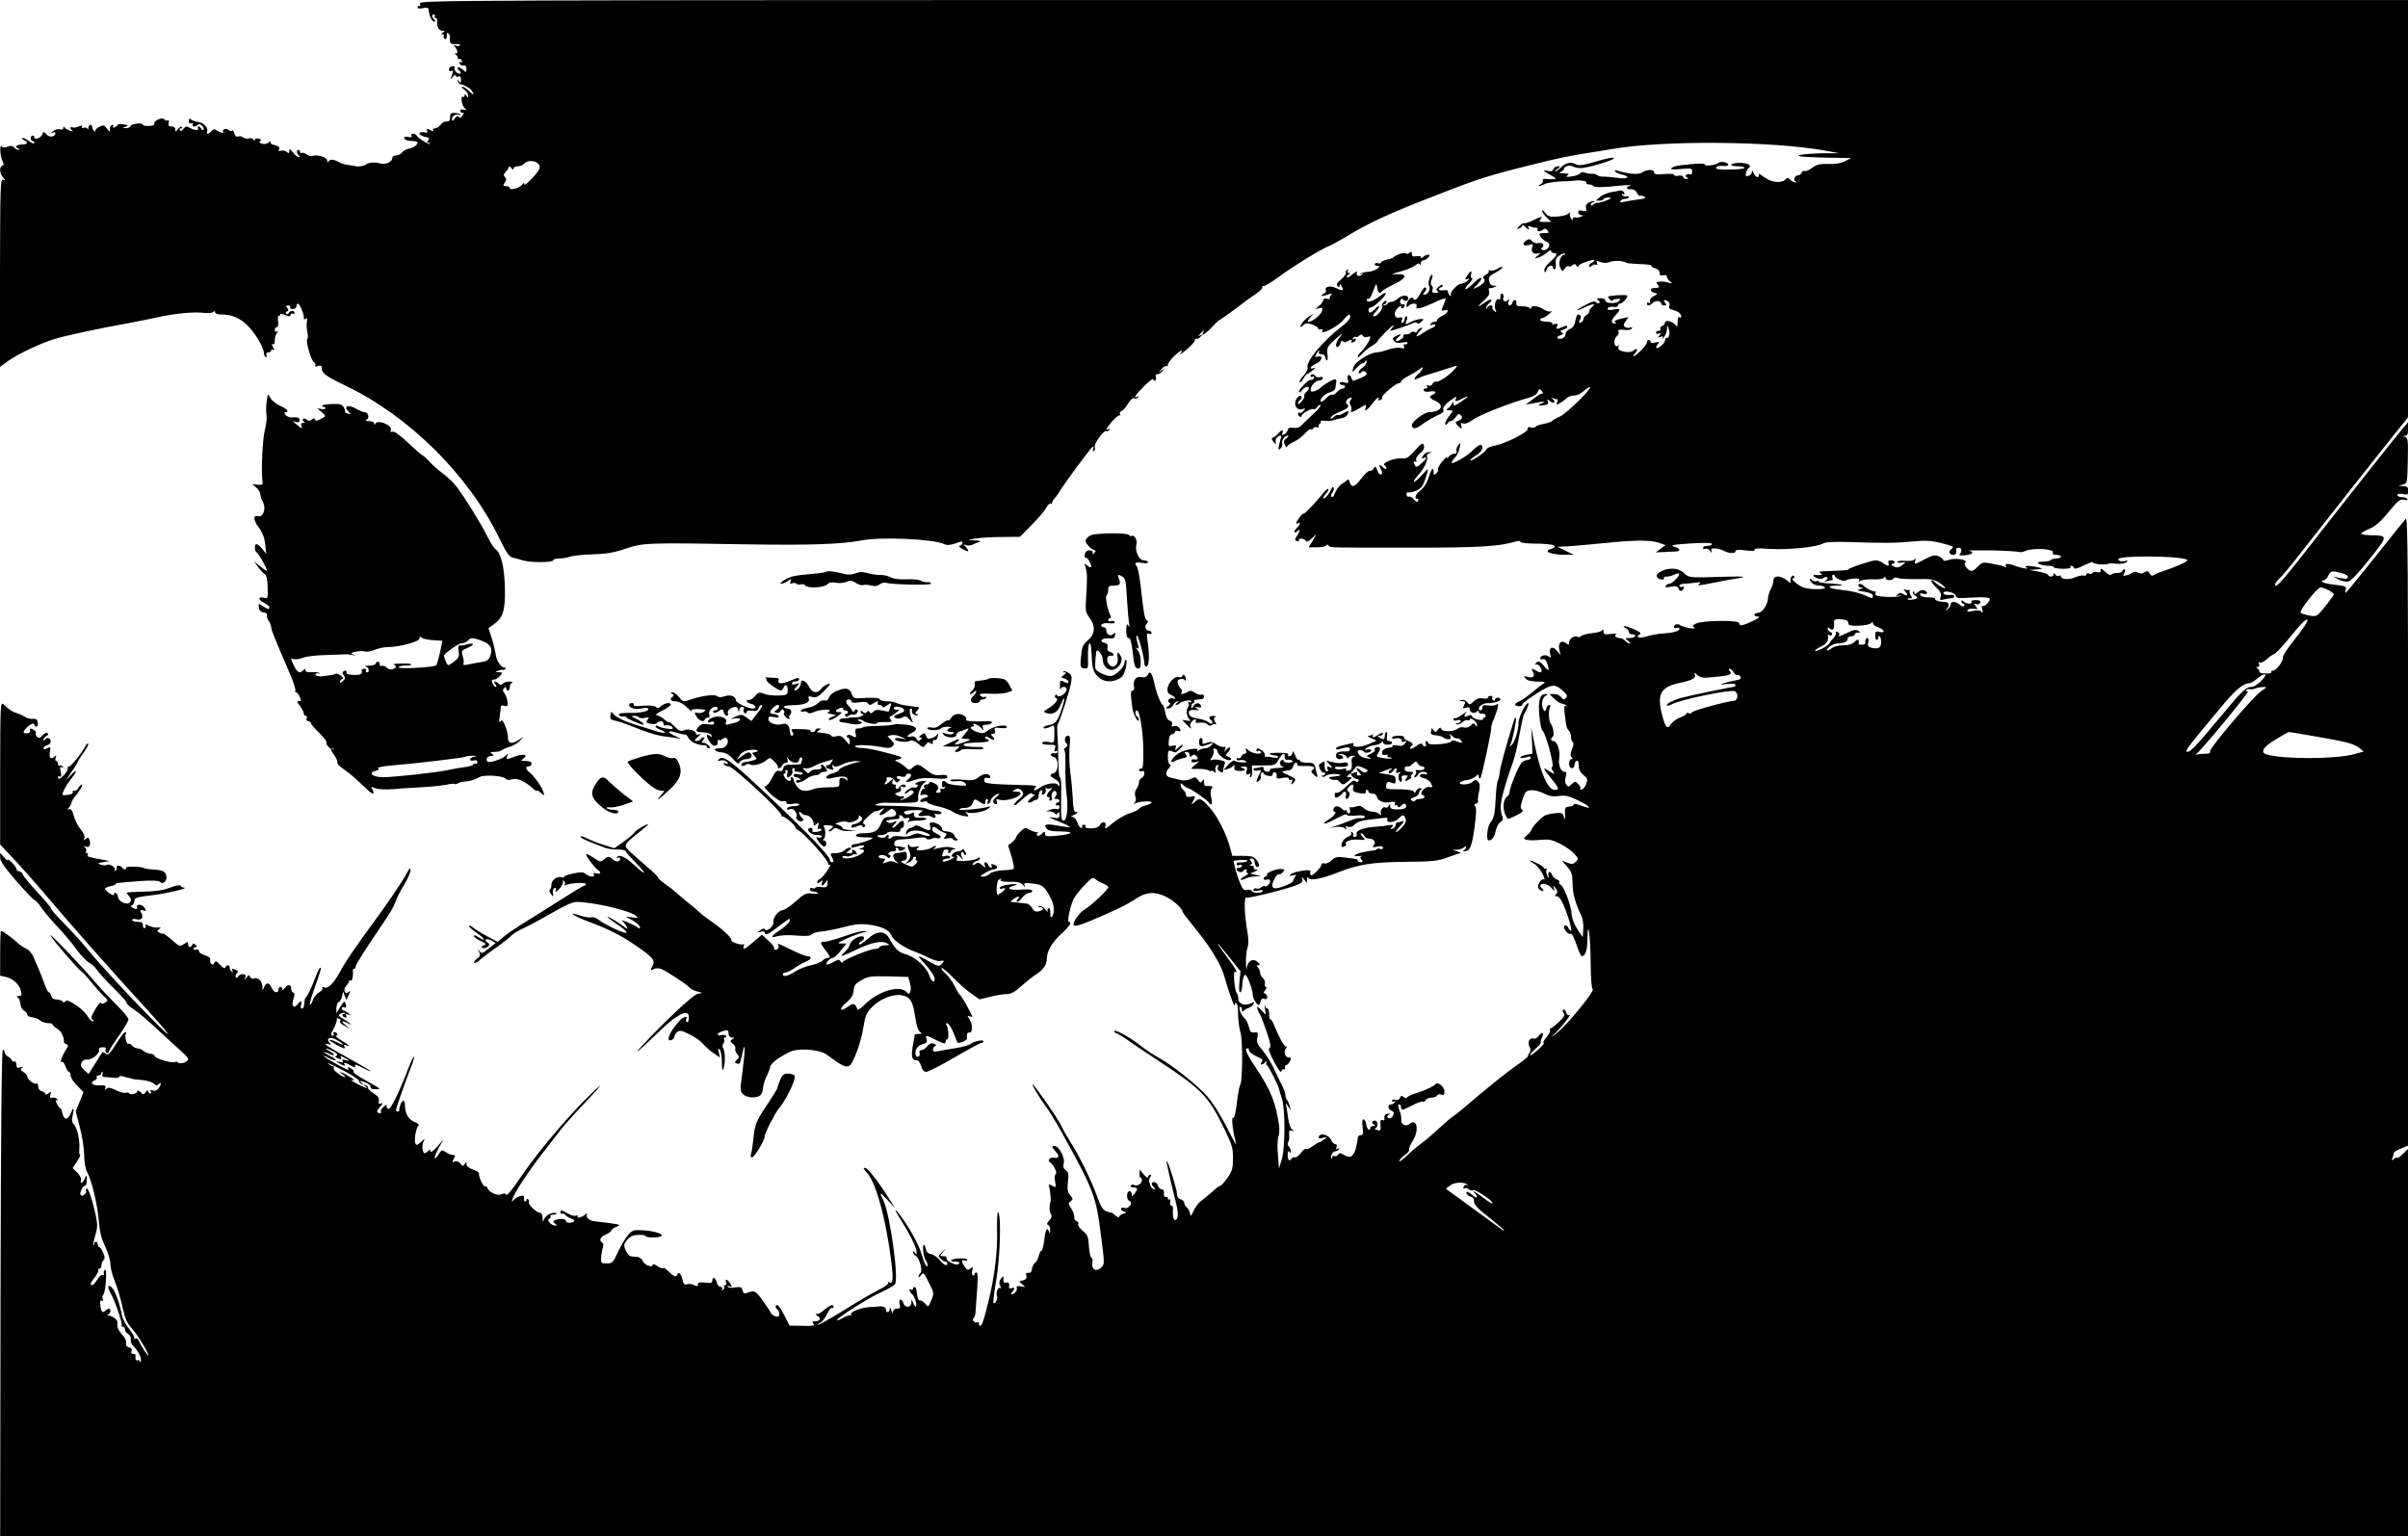 <?xml version="1.0" standalone="no"?>
<!DOCTYPE svg PUBLIC "-//W3C//DTD SVG 20010904//EN"
 "http://www.w3.org/TR/2001/REC-SVG-20010904/DTD/svg10.dtd">
<svg version="1.0" xmlns="http://www.w3.org/2000/svg"
 width="1332pt" height="850pt" viewBox="0 0 1332 850"
 preserveAspectRatio="xMidYMid meet">
<g transform="translate(0,850) scale(0.1,-0.1)"
fill="#000000" stroke="none">
<path d="M2323 8480 c3 -11 1 -18 -4 -14 -5 3 -9 0 -9 -6 0 -8 10 -9 30 -5 23
5 30 3 31 -9 3 -34 18 -66 32 -66 7 0 7 4 -1 12 -15 15 -15 28 -1 28 5 0 7 -4
4 -10 -3 -5 -1 -10 6 -10 6 0 10 -10 7 -23 -4 -20 12 -48 27 -47 17 1 18 -1 5
-10 -11 -7 -11 -10 -2 -10 7 0 11 -4 7 -9 -3 -5 -1 -12 5 -16 9 -6 14 8 11 28
-1 5 3 6 9 2 6 -4 10 -12 9 -18 -4 -35 2 -43 31 -41 16 1 28 -2 25 -7 -3 -4
-13 -5 -23 -2 -14 5 -15 3 -4 -8 6 -7 12 -19 12 -27 0 -7 -6 -10 -12 -7 -7 4
-5 0 4 -8 10 -8 14 -18 10 -22 -4 -5 -2 -5 4 -2 7 4 15 0 18 -9 4 -9 2 -13 -5
-8 -7 4 -10 1 -7 -7 3 -8 12 -13 22 -11 11 2 16 -4 16 -19 0 -21 -1 -22 -20
-4 -11 10 -23 15 -27 11 -4 -4 -1 -11 7 -16 8 -5 11 -12 7 -16 -10 -10 -39 17
-33 31 3 8 -2 11 -13 8 -10 -2 -18 -10 -18 -18 0 -7 6 -11 14 -8 11 4 11 0 3
-23 -9 -27 -9 -28 5 -10 8 11 15 15 15 8 0 -6 7 -9 15 -6 11 5 15 -1 15 -17 0
-20 -2 -21 -11 -9 -9 13 -10 13 -6 0 2 -8 8 -15 13 -16 19 -2 49 -18 61 -33
21 -28 14 -31 -12 -6 -13 14 -30 25 -37 25 -7 0 -2 -7 10 -16 12 -8 22 -23 22
-32 0 -15 -2 -15 -10 -2 -7 11 -10 11 -10 2 0 -7 -4 -11 -9 -8 -15 10 -7 -48
9 -62 13 -12 12 -13 -7 -9 -15 3 -20 1 -16 -9 3 -8 9 -11 15 -8 5 3 4 -3 -3
-15 -10 -14 -15 -17 -21 -8 -5 9 -11 6 -22 -8 -13 -17 -15 -17 -16 -4 0 19 26
32 43 22 7 -3 8 -2 4 3 -5 5 -20 9 -33 9 -19 1 -24 -4 -24 -22 0 -13 -4 -24
-10 -24 -5 -1 -15 -2 -21 -3 -6 0 -16 -9 -23 -18 -7 -10 -21 -18 -30 -18 -10
0 -14 -5 -10 -11 4 -7 -1 -7 -16 1 -19 10 -22 10 -17 -2 4 -11 -1 -14 -19 -10
-14 2 -24 0 -24 -7 0 -6 14 -14 30 -18 24 -4 28 -8 19 -19 -9 -11 -8 -14 1
-14 8 0 11 -3 7 -6 -6 -6 -69 35 -75 49 -2 4 -10 7 -18 7 -9 0 -12 -5 -8 -11
5 -8 -1 -10 -19 -7 -18 4 -24 1 -20 -9 3 -7 20 -13 39 -13 19 0 34 -4 34 -9 0
-13 -24 -30 -50 -34 -12 -2 -28 -11 -35 -20 -7 -9 -22 -17 -34 -17 -12 0 -21
-6 -21 -15 0 -21 -38 -38 -68 -29 -31 8 -62 6 -77 -6 -10 -8 -44 -14 -55 -10
-3 1 -20 3 -38 6 -18 2 -43 9 -55 16 -31 17 -50 19 -59 5 -5 -8 -8 -7 -8 5 0
18 -57 35 -83 25 -7 -3 -21 1 -31 9 -11 7 -23 11 -27 8 -5 -3 -9 0 -9 5 0 6
-4 11 -10 11 -12 0 -9 -22 5 -32 6 -5 6 -8 -2 -8 -6 0 -21 12 -32 26 -17 21
-21 23 -21 9 0 -14 -3 -15 -15 -5 -8 7 -22 9 -31 6 -12 -5 -15 -2 -10 9 4 11
-3 17 -24 22 -18 3 -27 10 -23 17 4 6 -1 5 -10 -2 -9 -8 -25 -11 -38 -7 -15 5
-18 10 -9 15 8 5 5 9 -9 13 -12 3 -21 0 -21 -6 0 -8 -3 -8 -8 1 -5 7 -16 10
-25 6 -10 -3 -23 -1 -31 5 -7 6 -20 9 -28 6 -10 -4 -17 2 -21 16 -4 13 -9 20
-13 16 -4 -4 -13 -2 -20 4 -15 12 -38 3 -29 -12 7 -10 -24 -1 -41 13 -7 5 -16
2 -24 -7 -15 -18 -31 -20 -24 -2 7 20 -20 49 -50 52 -15 2 -33 8 -39 14 -9 7
-13 5 -13 -8 0 -12 5 -17 15 -13 9 3 12 1 7 -6 -4 -7 -1 -12 8 -12 8 0 18 5
21 10 4 6 12 4 22 -5 8 -9 12 -19 8 -23 -4 -4 -10 -1 -12 6 -3 6 -9 12 -14 12
-6 0 -7 -4 -4 -10 9 -14 -21 -12 -46 3 -17 10 -22 9 -34 -6 -8 -12 -15 -14
-20 -8 -3 6 -1 11 6 11 7 0 9 3 5 7 -4 5 -14 -1 -22 -11 -12 -17 -14 -18 -14
-3 0 11 -8 17 -21 17 -16 0 -20 5 -16 20 3 12 1 18 -5 14 -6 -4 -14 -1 -18 5
-9 16 -63 -7 -56 -24 2 -7 -9 -11 -30 -12 -19 -1 -34 3 -34 7 0 13 -63 6 -68
-8 -2 -6 -13 -12 -25 -11 -21 0 -21 1 -2 8 17 7 15 9 -13 13 -17 2 -32 1 -32
-3 0 -4 -7 -10 -16 -13 -9 -4 -13 -2 -8 5 4 7 1 10 -7 7 -8 -3 -13 -14 -11
-24 2 -17 0 -16 -16 4 -16 21 -20 22 -45 9 -15 -8 -23 -18 -19 -22 4 -5 1 -5
-5 -1 -7 4 -13 14 -13 22 0 20 -20 17 -21 -3 0 -10 -3 -13 -5 -6 -3 7 -12 9
-21 6 -11 -4 -14 -2 -9 5 5 9 0 9 -19 2 -15 -6 -31 -8 -36 -4 -5 3 -9 1 -9 -5
0 -5 6 -12 13 -15 6 -3 1 -3 -13 0 -14 4 -28 12 -32 18 -5 8 -8 7 -8 -2 0 -8
-7 -11 -18 -8 -10 4 -27 -1 -38 -9 -16 -13 -16 -14 -1 -9 12 5 16 2 12 -9 -8
-18 -36 -17 -52 3 -10 13 -13 12 -20 -5 -8 -20 -43 -31 -43 -14 0 5 -4 9 -10
9 -5 0 -10 -7 -10 -15 0 -8 5 -15 10 -15 6 0 10 -5 10 -11 0 -6 -14 -1 -31 11
-16 12 -33 20 -36 16 -3 -3 2 -8 11 -12 26 -10 18 -24 -14 -24 -30 0 -41 -14
-17 -23 9 -4 9 -6 0 -6 -7 -1 -18 5 -25 13 -9 10 -20 11 -37 4 -16 -6 -27 -5
-31 2 -13 20 -10 -55 3 -79 9 -19 9 -25 0 -28 -18 -6 -16 -43 4 -65 15 -17 15
-18 0 -12 -15 5 -16 -34 -17 -515 l0 -521 47 34 c55 39 180 98 257 121 60 18
248 59 396 85 58 11 134 26 170 34 90 21 207 32 257 25 24 -3 47 -1 53 5 7 7
10 6 10 -2 0 -7 14 -12 33 -12 62 0 108 -20 153 -68 42 -44 84 -118 84 -148 0
-7 4 -16 10 -19 6 -3 7 1 4 9 -4 11 0 16 10 16 9 0 16 5 16 11 0 5 5 7 11 3 7
-4 7 1 -1 16 -8 15 -8 20 -1 16 7 -5 11 3 11 21 0 16 6 35 13 42 9 11 9 13 0
7 -8 -4 -13 -1 -13 8 0 9 5 16 11 16 7 0 10 13 7 34 -2 19 0 32 4 30 4 -3 8
-1 8 5 0 7 9 6 27 -2 21 -9 27 -9 31 1 2 7 8 10 13 6 5 -3 9 0 9 5 0 15 -27
14 -33 -1 -2 -8 -8 -9 -13 -4 -5 5 -4 11 4 13 10 4 10 8 1 19 -9 11 -8 14 5
14 10 0 14 -4 11 -10 -3 -5 3 -10 14 -10 12 0 21 7 21 15 0 8 4 15 8 15 10 0
35 -61 33 -79 -2 -8 2 -10 10 -5 9 5 11 1 7 -14 -3 -12 -2 -37 2 -57 4 -19 5
-37 0 -40 -11 -7 20 -119 36 -128 8 -5 12 -13 8 -19 -4 -6 1 -8 15 -3 16 5 21
2 21 -13 0 -27 23 -44 130 -95 354 -170 680 -493 852 -845 41 -84 55 -103 77
-108 14 -3 39 -10 55 -15 39 -12 166 -12 166 1 0 6 15 10 34 10 18 0 47 5 63
11 17 5 73 11 124 12 72 2 114 9 179 31 99 33 115 34 690 24 338 -5 504 1 615
22 111 21 401 8 460 -21 14 -7 32 -5 62 5 36 13 41 13 36 0 -3 -8 -10 -14 -17
-14 -12 -1 34 -29 48 -30 5 0 1 9 -9 20 -17 19 -17 20 -1 14 9 -4 27 -2 39 4
12 6 29 13 37 15 8 3 -3 6 -25 7 l-40 3 45 8 c25 4 89 8 143 8 l99 1 62 63
c34 34 71 76 81 94 10 18 22 30 27 27 4 -3 8 -1 8 5 0 5 6 16 13 23 7 7 22 27
32 45 32 51 166 232 178 240 7 4 8 0 4 -11 -4 -11 -3 -15 4 -11 6 4 8 14 5 22
-7 17 51 96 64 88 5 -3 12 0 16 6 4 8 3 9 -4 5 -21 -13 -12 6 20 43 18 20 36
35 41 33 5 -1 6 2 2 8 -3 5 1 13 9 16 8 3 24 22 36 41 13 22 26 33 35 29 8 -3
17 0 21 6 4 7 3 8 -4 4 -28 -17 -8 14 38 59 28 27 50 44 50 37 0 -7 4 -11 10
-7 5 3 7 12 3 20 -3 9 1 15 10 15 8 0 21 8 28 18 13 16 13 16 -6 2 -20 -14
-20 -14 -1 7 10 13 23 20 27 17 5 -3 9 1 9 8 0 8 15 28 33 46 35 34 59 44 36
15 -8 -10 7 0 34 22 26 22 47 45 47 53 0 7 4 11 9 8 5 -3 15 2 22 11 12 14 12
16 -1 8 -13 -8 -13 -7 -1 8 15 18 26 23 16 7 -16 -26 16 -6 49 30 20 22 39 40
42 40 3 0 41 26 83 58 42 32 95 71 118 86 24 16 40 33 36 39 -3 5 -2 7 4 4 5
-3 43 19 84 49 77 58 237 156 281 173 14 5 55 28 92 50 106 66 229 124 406
194 328 129 356 138 605 201 151 38 223 53 305 66 41 6 111 18 155 25 285 50
891 45 1185 -9 l75 -14 -95 0 c-52 -1 -108 -5 -125 -10 -28 -9 44 -13 243 -16
l42 0 -34 -18 c-22 -11 -53 -17 -92 -15 -48 1 -65 -3 -91 -22 -17 -13 -36 -21
-41 -17 -5 3 -12 -1 -16 -9 -3 -8 -12 -15 -20 -15 -18 0 -29 -27 -13 -34 8 -3
8 -5 -1 -5 -7 -1 -21 6 -29 15 -10 9 -18 12 -22 6 -13 -22 -62 -25 -99 -6 -20
11 -40 24 -44 29 -5 6 -8 5 -8 -2 0 -21 -20 -15 -30 10 -6 15 -9 17 -9 6 -1
-9 -9 -19 -20 -22 -15 -3 -17 0 -13 17 3 11 10 24 15 27 21 14 -7 29 -53 28
-55 -2 -59 -19 -4 -19 19 0 34 -4 34 -9 0 -4 -36 -9 -81 -9 -59 -1 -79 2 -76
11 2 7 17 11 35 9 18 -2 32 1 32 6 0 15 -42 22 -57 10 -16 -13 -73 -19 -73 -8
0 8 -49 6 -139 -5 -19 -2 -39 -9 -45 -15 -8 -8 6 -9 52 -5 58 5 62 5 62 -15 0
-12 -4 -18 -10 -15 -5 3 -15 3 -21 -1 -8 -4 -7 -9 2 -15 11 -7 10 -9 -3 -9
-10 0 -18 5 -18 11 0 7 -10 9 -25 7 -14 -3 -25 -1 -25 5 0 5 -22 7 -55 4 -43
-4 -55 -2 -55 9 0 18 -40 18 -66 0 -19 -14 -76 -9 -138 10 -11 4 -16 2 -12 -4
3 -6 20 -13 36 -17 53 -12 34 -28 -22 -19 -29 4 -64 7 -78 7 -14 -1 -30 3 -37
9 -6 5 -20 8 -30 7 -10 -1 -26 2 -37 6 -11 5 -21 3 -25 -4 -4 -6 -25 -14 -47
-17 -29 -4 -35 -3 -24 5 12 8 8 11 -20 12 -25 0 -30 2 -17 8 10 4 18 11 18 16
0 15 34 24 50 14 8 -5 27 -9 42 -9 34 0 168 38 182 52 12 13 -36 3 -123 -23
-46 -13 -69 -16 -82 -9 -30 16 -55 12 -84 -15 -15 -14 -30 -25 -34 -25 -4 0 2
7 12 15 18 13 18 15 3 15 -10 0 -20 -7 -24 -16 -4 -11 -13 -14 -29 -10 -35 9
-29 -1 14 -23 34 -19 35 -20 12 -22 -14 -1 -33 0 -44 1 -10 1 -15 -3 -12 -9 4
-5 -2 -14 -11 -20 -25 -14 -7 -14 20 0 12 7 51 13 87 15 36 1 70 3 75 4 28 6
76 -1 70 -10 -3 -5 2 -10 12 -10 11 0 24 -5 29 -10 7 -7 41 -7 104 -1 52 6 96
8 99 6 2 -3 -1 -5 -7 -5 -7 0 -12 -4 -12 -10 0 -5 10 -9 22 -7 14 1 26 -6 33
-20 7 -13 14 -20 18 -17 3 3 13 2 22 -4 13 -7 5 -11 -36 -16 -30 -4 -65 -10
-78 -13 -17 -4 -22 -2 -17 6 4 6 16 11 27 11 10 0 19 4 19 10 0 5 -6 7 -14 4
-8 -3 -17 0 -22 7 -4 8 -3 10 4 5 8 -5 10 -2 6 9 -4 8 -14 14 -23 11 -9 -2
-32 -7 -52 -10 -20 -4 -47 -15 -59 -26 l-23 -20 21 0 c12 0 22 4 22 8 0 4 9 8
20 9 11 1 20 0 20 -3 0 -7 -63 -29 -74 -26 -4 2 -14 -3 -22 -9 -10 -8 -14 -8
-14 0 0 6 5 11 12 11 6 0 9 3 6 6 -4 3 -16 0 -28 -6 -15 -8 -20 -18 -17 -32 5
-17 2 -19 -19 -14 -17 5 -24 2 -24 -9 0 -8 8 -15 18 -16 14 0 14 -2 -3 -8 -11
-5 -26 -6 -32 -4 -7 3 -13 -1 -13 -8 -1 -9 -4 -8 -11 4 -5 9 -7 23 -4 30 4 6
1 5 -7 -3 -7 -9 -34 -16 -63 -18 -41 -3 -52 0 -67 20 -10 13 -18 18 -18 12 0
-6 11 -23 25 -37 l26 -25 -36 0 c-30 0 -34 2 -24 14 16 19 6 18 -43 -6 -22
-11 -44 -17 -48 -15 -4 2 -16 -5 -26 -16 -16 -18 -16 -19 -1 -13 9 3 17 10 17
16 0 5 7 2 16 -6 18 -19 28 -21 18 -4 -5 8 -2 9 10 5 10 -4 24 -7 32 -7 9 0
12 -4 9 -10 -8 -13 18 -13 31 0 8 8 15 6 24 -5 11 -13 8 -15 -19 -15 -29 0
-30 -2 -19 -20 7 -11 21 -23 30 -26 10 -3 18 -11 18 -18 0 -19 -21 -35 -37
-29 -11 4 -12 8 -3 13 18 11 1 32 -20 25 -10 -3 -25 1 -34 10 -14 14 -18 15
-37 2 -24 -18 -10 -32 23 -21 17 5 20 3 15 -10 -10 -26 2 -44 26 -39 22 4 22
4 2 -12 -20 -17 -20 -17 5 -10 14 4 35 17 48 28 12 11 22 15 22 9 0 -7 7 -12
15 -12 24 0 18 -16 -21 -49 -22 -20 -34 -38 -31 -49 4 -14 6 -13 12 6 7 22 35
32 35 12 0 -5 4 -10 10 -10 5 0 8 14 6 31 -3 23 2 34 21 46 13 9 26 13 30 9 3
-3 1 -6 -6 -6 -19 0 -33 -48 -20 -72 11 -21 12 -21 25 -3 8 10 17 16 20 12 4
-4 14 -2 21 5 11 9 17 9 24 -3 5 -8 9 -9 9 -3 0 7 20 18 45 26 25 9 45 12 45
8 0 -4 -7 -10 -15 -14 -8 -3 -15 -11 -15 -17 0 -8 4 -8 15 1 8 6 19 9 24 5 7
-3 8 0 5 10 -5 13 -2 14 20 5 17 -6 35 -6 53 1 25 9 72 7 91 -5 5 -3 39 -6 75
-7 37 -1 64 -5 62 -9 -3 -4 6 -11 20 -14 16 -4 25 -13 25 -25 0 -14 5 -18 20
-14 12 3 20 0 20 -7 0 -7 8 -19 18 -27 15 -13 15 -13 -8 -7 -27 7 -27 7 -54 5
-15 -1 -16 -4 -6 -16 10 -12 10 -15 -1 -17 -8 0 -18 -2 -24 -2 -20 -3 -16 -21
6 -26 21 -5 21 -6 -4 -19 -16 -9 -23 -19 -20 -29 4 -10 2 -13 -5 -8 -7 4 -12
2 -12 -3 0 -16 16 -13 34 4 14 15 46 11 46 -6 0 -5 7 -9 16 -9 14 0 14 3 4 15
-13 16 -3 20 18 7 7 -5 10 -16 6 -25 -4 -12 2 -18 23 -23 27 -7 43 -20 43 -37
0 -5 -4 -5 -10 -2 -6 4 -10 -7 -10 -26 0 -28 -2 -30 -12 -17 -17 21 -58 30
-58 13 0 -7 -7 -16 -16 -19 -8 -3 -12 -10 -9 -16 3 -5 -1 -10 -9 -10 -9 0 -16
-5 -16 -11 0 -6 7 -8 16 -5 14 5 15 4 4 -9 -11 -13 -10 -14 5 -9 14 6 16 4 11
-7 -4 -8 0 -5 8 5 9 11 16 31 17 45 0 26 0 26 9 3 10 -23 4 -52 -11 -52 -5 0
-9 -6 -9 -14 0 -15 -40 -49 -48 -41 -3 2 1 12 8 20 12 14 10 15 -13 10 -17 -5
-27 -3 -27 4 0 6 -4 11 -10 11 -5 0 -10 -7 -10 -14 0 -15 -59 -76 -73 -76 -5
0 -1 7 8 16 19 20 12 32 -10 14 -9 -8 -27 -10 -50 -6 -29 6 -35 11 -32 29 2
12 2 16 0 9 -3 -7 -9 -10 -14 -7 -14 9 -11 41 5 55 8 6 12 18 9 25 -4 11 3 13
31 10 20 -3 38 0 42 7 5 7 2 9 -8 6 -8 -4 -21 -2 -28 2 -11 7 -11 13 2 32 l16
24 -44 -10 c-26 -6 -38 -13 -31 -18 9 -6 9 -8 0 -8 -23 0 -22 18 2 44 33 36
32 40 -11 33 -25 -4 -34 -2 -31 6 2 7 16 11 30 9 15 -2 27 1 27 7 0 6 5 11 10
11 16 0 50 39 40 45 -9 6 -98 0 -104 -6 -2 -2 2 -10 10 -17 8 -7 14 -9 14 -5
0 4 11 9 25 9 20 2 22 0 11 -12 -17 -16 -76 -14 -76 4 0 7 -12 12 -27 12 -21
0 -24 -3 -13 -10 8 -5 11 -12 7 -16 -4 -4 -12 -3 -18 3 -9 9 -24 5 -60 -15
-59 -31 -59 -40 0 -11 45 21 62 21 36 -1 -8 -7 -15 -18 -15 -25 0 -7 -7 -15
-15 -19 -8 -3 -15 -12 -15 -20 0 -7 -7 -16 -15 -20 -12 -4 -13 -2 -6 13 10 18
6 31 -10 31 -5 0 -11 -16 -15 -36 -4 -25 -14 -38 -30 -44 -14 -6 -24 -18 -24
-29 0 -10 -9 -21 -20 -24 -27 -7 -36 10 -9 18 17 6 19 9 8 16 -11 7 -9 10 9
15 12 4 22 11 22 16 0 6 -8 7 -17 3 -10 -4 -24 -10 -32 -13 -11 -4 -13 -1 -8
12 6 15 3 17 -13 13 -11 -3 -18 -1 -14 4 3 5 -11 9 -30 9 -20 0 -36 5 -36 10
0 6 5 10 11 10 6 0 23 10 37 22 15 11 20 19 11 15 -9 -3 -27 2 -40 11 -28 19
-69 25 -69 9 0 -8 -3 -8 -8 -2 -4 6 -23 11 -42 10 -28 0 -34 4 -32 18 4 21
-14 23 -22 2 -9 -24 -28 -18 -21 8 4 15 4 18 -3 8 -12 -17 -33 -6 -26 13 3 8
1 17 -5 21 -7 4 -11 -3 -11 -16 0 -12 -3 -19 -7 -16 -13 14 -31 -27 -22 -52 8
-21 8 -22 -6 -11 -8 7 -12 16 -9 21 3 5 -1 9 -10 9 -8 0 -17 -6 -19 -12 -4 -8
-6 -9 -6 -2 -1 6 6 17 14 24 26 22 16 32 -12 12 -50 -34 -59 -34 -19 1 29 26
38 40 33 56 -3 11 -2 19 1 17 4 -2 16 0 27 5 19 7 19 8 -1 8 -15 1 -23 9 -27
26 -4 22 2 29 34 46 22 11 39 24 39 29 0 6 -11 3 -25 -6 -14 -9 -32 -14 -40
-10 -9 3 -13 2 -10 -4 3 -5 -4 -14 -16 -20 -15 -8 -18 -15 -11 -22 12 -12 0
-28 -38 -48 -25 -12 -25 -12 3 17 39 42 21 50 -20 8 -19 -19 -39 -35 -45 -35
-7 0 1 14 17 30 16 17 24 30 18 30 -6 0 -9 9 -6 20 7 27 -1 25 -21 -5 -15 -23
-15 -24 1 -19 15 5 15 3 -1 -10 -11 -9 -26 -16 -34 -16 -20 0 -64 -49 -56 -62
4 -7 2 -8 -4 -4 -7 4 -12 13 -12 21 0 9 -8 12 -25 9 -14 -2 -25 0 -25 6 0 5 5
10 10 10 6 0 10 5 10 12 0 6 -9 3 -20 -7 -16 -14 -17 -20 -8 -27 9 -5 5 -8
-11 -8 -18 0 -22 4 -17 17 4 9 2 19 -4 23 -7 5 -8 15 -1 33 6 15 7 27 2 27
-11 0 -24 -48 -16 -61 10 -16 -5 -49 -23 -49 -12 0 -13 3 -4 12 14 14 16 28 4
28 -4 0 -16 -16 -26 -35 -20 -36 -30 -42 -41 -24 -8 12 -34 -18 -35 -40 0 -12
3 -12 12 -3 18 18 51 15 44 -3 -4 -12 0 -14 22 -9 15 4 43 15 62 24 19 10 45
21 58 25 23 7 23 7 8 -30 -16 -36 -15 -37 5 -32 29 8 19 -15 -14 -31 -15 -7
-27 -17 -27 -23 0 -5 -6 -9 -14 -9 -8 0 -18 -5 -22 -12 -5 -8 -2 -9 9 -5 10 3
17 3 17 -2 0 -5 -8 -11 -17 -15 -10 -3 -35 -17 -57 -32 -37 -25 -40 -18 -8 19
14 16 14 17 -1 11 -9 -3 -17 -11 -17 -16 0 -6 -7 -8 -15 -5 -8 4 -17 2 -20 -3
-4 -6 -16 -10 -27 -10 -12 0 -18 -3 -15 -7 4 -3 -2 -13 -14 -21 -26 -18 -39
-7 -13 13 22 17 12 20 -17 4 -17 -9 -18 -13 -8 -25 9 -11 23 -14 47 -9 23 4
32 3 27 -5 -3 -5 -11 -8 -16 -5 -5 3 -6 -1 -3 -10 5 -13 2 -15 -18 -10 -13 3
-44 -1 -69 -9 -24 -9 -54 -16 -65 -16 -34 0 -115 -50 -125 -77 -13 -36 -12
-37 15 -9 13 15 28 26 34 26 6 0 13 6 15 13 3 7 6 5 6 -5 1 -10 -10 -25 -24
-34 -14 -9 -22 -21 -19 -26 4 -6 9 -6 14 2 8 13 30 6 30 -10 0 -4 -15 -14 -32
-21 -18 -7 -36 -14 -40 -16 -3 -2 -9 5 -13 17 -3 11 -11 18 -16 14 -5 -3 -7
-15 -3 -26 5 -18 3 -20 -20 -14 -15 4 -26 2 -26 -4 0 -5 7 -10 15 -10 8 0 15
-4 15 -10 0 -5 -6 -10 -13 -10 -8 0 -22 -9 -32 -20 -10 -11 -22 -17 -27 -14
-5 3 -20 -6 -33 -20 -13 -14 -26 -22 -29 -18 -8 13 21 43 50 51 15 4 28 13 30
21 1 8 3 20 4 25 7 30 -2 33 -37 13 -21 -12 -43 -27 -48 -33 -6 -7 -20 -15
-33 -19 -17 -6 -22 -3 -22 9 0 20 28 50 48 50 9 0 17 5 19 12 3 7 -3 10 -15 6
-11 -2 -23 0 -26 6 -9 14 -26 14 -26 0 0 -5 5 -7 11 -3 7 4 10 1 7 -7 -3 -8
-11 -13 -18 -11 -13 3 -72 -59 -64 -68 3 -3 11 3 18 13 14 18 36 23 36 8 0 -5
-7 -14 -15 -21 -8 -7 -13 -16 -10 -20 3 -4 -4 -19 -15 -31 -11 -13 -19 -19
-20 -12 0 6 5 15 10 18 6 3 10 10 10 16 0 16 -19 10 -30 -11 -16 -30 4 -63 33
-54 19 6 20 5 8 -9 -7 -9 -17 -14 -22 -11 -5 3 -9 1 -9 -5 0 -5 4 -13 10 -16
6 -3 10 -2 10 4 0 13 59 45 67 37 4 -3 12 2 19 12 7 9 15 14 19 11 3 -4 -17
-29 -46 -55 -28 -27 -58 -55 -66 -63 -8 -7 -25 -11 -40 -8 -19 3 -27 0 -30
-13 -3 -10 -12 -21 -20 -24 -11 -4 -13 -2 -9 9 7 20 -3 19 -23 -3 -9 -11 -22
-21 -29 -23 -10 -3 -9 -9 3 -24 12 -15 15 -16 12 -4 -3 9 0 22 6 28 15 15 27
14 23 -1 -3 -7 -7 -26 -11 -42 -5 -25 -4 -28 9 -17 8 7 12 19 9 27 -6 16 14
44 31 44 6 0 2 -7 -8 -15 -16 -12 -17 -19 -8 -37 6 -13 11 -17 11 -11 1 7 16
19 35 27 19 8 47 28 62 45 15 17 30 28 35 26 4 -3 11 0 14 6 4 5 14 8 22 5 8
-3 11 -2 8 3 -3 5 -1 12 5 16 6 4 8 10 6 14 -3 4 8 5 24 3 17 -2 38 -1 47 3
10 4 29 9 42 11 13 2 28 9 32 16 16 25 9 30 -17 13 -14 -9 -28 -14 -32 -11 -3
3 -14 -2 -25 -11 -16 -14 -19 -15 -15 -3 2 8 24 22 48 31 45 17 59 32 40 44
-13 8 5 35 23 35 7 0 7 -4 -1 -12 -8 -8 -8 -17 -1 -30 5 -10 7 -23 4 -28 -10
-16 7 -12 43 10 39 24 43 25 36 5 -11 -27 10 -15 36 20 14 19 29 35 33 35 5 0
5 -4 2 -10 -3 -6 1 -7 9 -4 9 3 14 10 11 14 -6 10 76 80 94 80 6 0 11 4 11 10
0 5 19 19 43 31 23 12 50 28 60 37 27 24 20 -2 -8 -28 -28 -26 -27 -37 2 -22
10 6 45 18 78 27 33 10 77 24 98 31 43 16 45 13 15 -18 -31 -32 -80 -63 -96
-60 -7 2 -15 -4 -18 -12 -3 -9 -12 -12 -21 -9 -11 4 -14 2 -9 -5 4 -7 1 -12
-9 -12 -9 0 -13 -5 -9 -11 3 -6 19 -9 35 -5 30 6 40 -7 14 -18 -23 -8 -18 -20
15 -34 53 -24 32 -61 -33 -62 -27 0 -97 -52 -97 -72 0 -23 21 -23 51 0 37 26
61 40 97 57 19 8 31 19 27 25 -8 13 8 34 47 61 22 16 27 17 22 5 -8 -20 -1
-20 36 -1 42 22 37 12 -10 -19 -35 -23 -40 -24 -41 -9 0 14 -2 15 -6 3 -3 -8
-12 -21 -21 -27 -14 -11 -13 -13 7 -13 22 0 22 0 -5 -35 -15 -20 -23 -39 -19
-43 4 -4 10 -1 12 6 3 6 10 12 18 12 7 0 19 10 28 23 12 18 17 20 28 9 14 -13
5 -24 -26 -35 -5 -2 -2 -11 7 -20 21 -22 29 -22 21 0 -5 13 -2 15 11 10 10 -4
31 4 56 22 37 27 211 95 306 120 25 7 45 19 50 32 9 20 10 21 24 3 8 -11 10
-16 6 -12 -5 4 -21 -3 -36 -15 -15 -12 -36 -28 -46 -35 -17 -12 -17 -12 6 -7
14 3 41 8 60 11 29 4 31 3 13 -5 -31 -14 -29 -18 6 -13 23 3 28 8 23 21 -5 14
-4 14 11 2 10 -8 21 -11 24 -7 4 4 1 12 -7 17 -12 9 -12 10 3 5 10 -3 20 -6
23 -6 2 0 1 -7 -3 -16 -5 -14 -3 -15 15 -5 11 6 28 18 37 27 9 9 28 16 43 16
16 0 39 11 54 26 15 14 30 23 33 20 10 -10 -132 -148 -167 -163 -20 -8 -39
-19 -42 -24 -4 -5 -24 -12 -46 -16 -22 -4 -43 -11 -46 -16 -3 -6 -14 -7 -25
-4 -13 5 -19 2 -19 -10 0 -18 -125 -80 -183 -91 -21 -3 -41 -12 -44 -19 -5
-16 -83 -69 -89 -62 -3 3 11 15 30 27 21 12 36 30 36 41 0 28 -17 23 -53 -13
-34 -34 -117 -81 -117 -67 0 5 9 18 19 28 10 10 22 34 25 52 6 31 6 33 -8 16
-8 -11 -12 -25 -9 -33 3 -9 -1 -14 -12 -14 -10 0 -24 -8 -32 -17 -9 -12 -12
-13 -8 -3 4 8 -7 -1 -24 -20 -17 -19 -29 -40 -26 -47 2 -6 -3 -17 -11 -23 -11
-10 -14 -8 -14 11 0 31 -13 14 -30 -40 -8 -25 -26 -52 -42 -64 -28 -21 -38
-47 -17 -47 5 0 7 -5 3 -12 -5 -8 -12 -5 -23 9 -9 11 -22 18 -29 15 -6 -2 -12
4 -12 13 0 9 4 14 9 11 5 -3 25 1 44 9 28 12 37 23 51 64 22 67 21 67 -20 21
-20 -22 -39 -38 -42 -35 -3 3 6 18 20 33 34 36 59 87 52 105 -3 10 2 17 13 20
16 4 16 5 -2 6 -11 0 -26 -8 -32 -19 -11 -16 -10 -18 2 -14 23 9 18 -2 -12
-30 -20 -19 -29 -22 -35 -13 -11 17 -10 29 2 22 6 -3 7 1 4 9 -4 9 5 25 22 39
20 17 25 29 20 43 -6 17 -12 13 -49 -28 -37 -41 -46 -47 -76 -44 -39 3 -111
-27 -92 -38 6 -4 11 -12 11 -18 0 -6 -9 -3 -20 7 -22 20 -26 14 -10 -15 7 -13
7 -21 0 -25 -6 -3 -15 6 -21 22 -9 24 -12 26 -20 11 -5 -9 -15 -15 -22 -13 -6
2 -27 -16 -45 -40 -36 -50 -56 -57 -66 -22 -3 12 -9 18 -13 12 -5 -5 -17 -15
-28 -21 -17 -10 -36 -36 -48 -69 -3 -5 -8 -7 -12 -3 -4 4 -2 14 5 22 6 9 10
21 7 28 -3 8 -9 3 -15 -12 -10 -26 -42 -59 -42 -45 0 5 7 17 17 27 9 10 14 21
11 23 -3 3 -18 -10 -34 -30 -41 -51 -104 -116 -104 -107 -1 9 -39 -41 -40 -51
0 -5 4 -5 10 -2 16 10 12 -11 -5 -25 -8 -7 -15 -17 -15 -22 0 -6 7 -5 15 2 19
16 19 6 0 -24 -14 -21 -14 -24 0 -30 9 -3 13 -2 10 4 -3 6 3 10 14 10 10 0 21
-6 24 -12 3 -9 13 -5 32 12 l27 25 -21 -37 -22 -36 45 0 c25 0 49 4 52 10 4 7
9 7 13 0 8 -13 -6 -12 476 -12 365 0 469 7 563 35 12 4 22 3 22 -2 0 -5 26 -9
58 -10 85 0 132 -6 132 -16 0 -5 -9 -11 -20 -14 -50 -13 4 -34 84 -32 l41 0
-45 22 -45 22 55 2 c30 2 121 10 201 18 173 18 261 18 308 1 l34 -12 -27 -20
-27 -20 48 2 c26 1 56 3 66 3 24 1 21 18 -5 24 -37 10 -18 14 95 21 71 4 107
3 107 -4 0 -5 -11 -10 -25 -10 -14 0 -25 -5 -25 -11 0 -6 7 -9 15 -5 8 3 19
-3 25 -12 10 -14 11 -15 7 -1 -4 13 1 16 21 15 15 -1 37 -7 49 -14 27 -15 63
-16 63 -1 0 8 17 9 56 4 39 -5 54 -3 50 4 -5 7 22 9 86 4 99 -6 257 10 292 30
14 8 61 11 146 8 192 -6 247 -6 346 3 75 7 105 6 164 -9 64 -16 71 -20 56 -31
-20 -14 -14 -34 10 -34 13 0 18 12 15 33 0 4 6 7 14 7 17 0 20 -21 5 -36 -6
-6 4 -8 30 -6 41 4 53 17 23 25 -10 2 46 3 124 2 78 -2 146 -6 151 -9 6 -3 23
0 39 7 41 17 156 10 149 -9 -4 -10 2 -14 19 -14 14 0 25 -4 25 -10 0 -5 -11
-10 -23 -10 -13 0 -27 -3 -31 -7 -4 -5 -15 -8 -24 -9 -56 -3 -58 -4 -42 -14 8
-5 30 -10 48 -10 17 0 32 -4 32 -8 0 -4 22 -8 50 -9 27 0 47 3 44 8 -3 5 -1 9
5 9 5 0 11 -5 13 -12 3 -8 21 -3 56 14 29 14 50 22 47 18 -3 -4 15 -10 40 -12
25 -2 45 -1 45 2 0 3 21 4 46 1 28 -2 50 2 57 9 9 9 7 11 -8 6 -11 -3 -26 -2
-33 3 -23 14 31 22 155 22 125 0 223 -9 223 -21 0 -8 -72 -40 -135 -60 -22 -7
-45 -17 -52 -22 -7 -6 -15 -3 -22 9 -8 15 -13 16 -29 7 -12 -8 -24 -9 -36 -2
-10 6 -22 6 -29 0 -7 -5 -22 -12 -34 -15 -20 -4 -21 -3 -12 14 6 13 6 19 -1
19 -5 0 -10 -4 -10 -10 0 -5 -13 -10 -29 -10 -16 0 -31 -5 -33 -10 -2 -6 -15
1 -31 15 -21 20 -27 22 -27 10 0 -12 -6 -15 -19 -10 -11 3 -22 1 -25 -4 -4 -6
-13 -8 -21 -4 -8 3 -15 0 -15 -6 0 -6 -6 -8 -13 -5 -7 2 -29 -2 -48 -10 -36
-15 -79 -12 -79 6 0 5 -5 6 -11 2 -6 -3 -15 0 -20 7 -6 10 -9 11 -9 2 0 -7 -7
-13 -15 -13 -8 0 -15 4 -15 9 0 4 -24 13 -52 18 l-53 10 40 3 c35 2 37 3 15
10 -14 4 -38 8 -55 9 -23 1 -27 -2 -15 -9 16 -12 -25 -4 -68 11 -33 13 -55 11
-46 -3 4 -6 3 -8 -3 -5 -5 3 -20 8 -34 10 -13 3 -40 8 -59 12 -30 5 -39 2 -59
-19 -29 -31 -41 -32 -63 -7 -11 13 -13 22 -6 29 16 16 -60 27 -94 14 -16 -6
-28 -6 -28 -1 0 5 -11 15 -25 21 -21 9 -33 7 -76 -15 -60 -32 -63 -32 -54 -9
4 12 3 14 -5 6 -6 -6 -28 -9 -50 -7 -21 2 -41 0 -44 -5 -3 -5 7 -7 22 -5 26 4
26 4 8 -11 -23 -18 -35 -20 -56 -6 -10 6 -11 10 -2 10 6 0 12 5 12 10 0 6 -9
10 -20 10 -13 0 -18 -5 -14 -15 8 -19 -5 -19 -30 0 -11 8 -29 15 -40 15 -24 0
-157 -45 -152 -51 3 -2 -23 -5 -57 -6 -34 -2 -73 -3 -86 -4 -18 -1 -21 -3 -10
-10 15 -9 6 -13 -23 -10 -25 3 -22 -8 5 -18 13 -5 27 -5 35 2 7 5 16 7 19 3 4
-4 1 -12 -7 -17 -12 -9 -12 -10 3 -5 10 3 23 6 29 6 6 0 8 7 4 15 -3 8 -1 15
4 15 6 0 10 -3 10 -7 0 -12 53 -34 59 -25 3 4 23 9 45 11 30 2 36 0 30 -11 -6
-10 -5 -11 7 -2 8 6 39 10 69 9 32 -2 58 2 62 9 6 8 8 7 8 -1 0 -15 36 -17 45
-3 4 6 14 7 23 2 9 -4 57 -7 106 -6 76 2 94 -1 122 -19 19 -12 34 -25 34 -30
0 -9 -51 22 -62 37 -4 6 -10 7 -14 4 -4 -4 8 -21 25 -37 25 -23 31 -36 26 -52
-6 -19 -4 -21 16 -16 13 4 32 7 42 7 9 0 17 5 17 10 0 6 -6 10 -12 9 -26 -3
-48 1 -48 10 0 17 65 4 68 -14 3 -15 14 -16 93 -11 55 3 91 1 95 -5 7 -13 -31
-51 -41 -41 -4 4 -4 -4 0 -18 6 -19 4 -22 -5 -14 -7 8 -24 9 -46 4 -25 -6 -34
-5 -31 3 2 7 17 11 32 9 26 -3 27 -2 14 14 -12 16 -12 17 3 12 10 -4 19 -1 22
8 4 10 -3 14 -25 14 -18 0 -28 -4 -24 -10 9 -14 -29 -12 -43 2 -9 9 -12 9 -12
0 0 -7 5 -12 11 -12 5 0 7 -5 4 -11 -5 -7 -13 -5 -24 5 -22 20 -51 21 -51 2 0
-7 -8 -20 -17 -27 -15 -11 -16 -11 -5 1 19 22 14 40 -12 40 -30 0 -57 10 -52
19 2 3 -14 6 -37 6 -25 0 -42 5 -45 14 -3 9 1 11 17 6 25 -7 29 10 5 19 -10 4
-25 -1 -35 -10 -14 -13 -19 -14 -19 -4 0 7 -3 10 -7 6 -5 -4 0 -14 11 -21 17
-13 17 -14 -8 -21 -15 -3 -30 -4 -33 0 -4 3 2 6 12 6 14 0 15 3 6 14 -6 7 -10
20 -8 27 2 8 2 11 0 7 -2 -4 -12 -4 -21 -1 -14 5 -15 3 -4 -8 19 -20 14 -31
-8 -17 -16 10 -22 10 -32 0 -11 -11 -9 -12 7 -7 14 5 16 4 5 -2 -8 -5 -43 -7
-78 -5 -49 3 -62 7 -58 18 3 7 2 13 -2 12 -11 -2 -46 14 -60 29 -16 15 -32 17
-32 3 0 -5 8 -10 18 -11 11 -1 8 -4 -8 -8 -22 -6 -19 -8 23 -15 31 -5 47 -12
47 -22 0 -16 -4 -17 -28 -5 -38 19 -90 32 -149 38 -68 6 -86 23 -26 23 58 0
34 8 -35 12 -34 1 -62 6 -62 11 0 4 -5 5 -10 2 -6 -4 -17 -1 -25 5 -19 16 -19
3 -1 -16 8 -8 26 -14 40 -14 14 0 28 -4 31 -10 8 -13 -85 -13 -120 0 -31 12
-74 50 -56 50 7 0 9 5 5 11 -5 8 -10 6 -16 -5 -5 -9 -6 -22 -2 -28 5 -7 -5 -3
-20 10 -38 30 -76 30 -76 0 -1 -13 -7 -34 -15 -48 -8 -14 -14 -36 -15 -48 0
-34 -31 -82 -52 -82 -26 0 -32 -20 -6 -21 17 0 11 -7 -27 -25 -56 -27 -75 -30
-75 -11 0 17 -206 15 -239 -3 -19 -10 -21 -14 -10 -22 9 -6 1 -7 -26 -3 -22 4
-45 11 -52 17 -13 10 -33 3 -33 -12 0 -5 7 -7 15 -4 8 4 15 1 15 -5 0 -13 -33
-22 -92 -26 -24 -1 -62 -8 -86 -15 -43 -13 -69 -7 -42 10 11 7 2 14 -34 30
-27 11 -51 18 -54 15 -3 -2 3 -7 12 -11 9 -3 16 -12 16 -20 0 -8 9 -14 21 -14
11 0 17 -4 14 -10 -3 -6 -18 -10 -33 -10 -25 0 -25 -1 -6 -15 10 -8 14 -15 8
-15 -6 0 -17 7 -24 15 -7 8 -21 15 -31 15 -22 0 -34 16 -17 23 7 3 -6 2 -29 0
-37 -5 -43 -3 -43 13 0 13 -3 15 -8 7 -4 -7 -29 -14 -55 -16 -26 -3 -53 -9
-60 -16 -8 -6 -16 -8 -20 -5 -12 12 -47 -8 -47 -28 0 -17 -3 -18 -15 -8 -26
22 -48 4 -40 -32 l8 -33 -20 24 c-25 30 -47 20 -38 -17 5 -21 4 -24 -8 -14
-16 13 -47 6 -47 -10 0 -6 6 -8 14 -5 10 4 18 -5 25 -25 14 -41 8 -45 -17 -14
-22 28 -37 33 -48 14 -4 -7 -3 -8 4 -4 12 7 38 -32 27 -42 -3 -3 -15 -1 -25 6
-27 17 -32 15 -20 -7 13 -25 -1 -35 -33 -25 -19 6 -20 5 -8 -10 9 -11 30 -16
65 -17 43 0 48 -2 32 -12 -10 -7 -39 -29 -64 -50 -25 -21 -56 -43 -69 -48 -28
-11 -30 -24 -3 -26 11 -1 20 2 20 7 0 6 19 22 41 37 119 80 136 84 181 44 27
-25 31 -32 20 -43 -11 -11 -16 -10 -26 5 -7 9 -25 17 -39 17 l-26 0 25 -25
c14 -14 34 -27 44 -28 11 -2 23 -7 27 -12 5 -4 2 -5 -5 -1 -9 6 -11 -4 -7 -41
9 -75 11 -83 23 -95 7 -7 12 -22 12 -34 0 -13 4 -26 10 -29 6 -4 5 -18 -4 -39
-10 -25 -11 -37 -3 -45 8 -8 8 -11 -1 -11 -7 0 -12 -11 -12 -25 0 -16 6 -25
15 -25 8 0 15 9 15 20 0 18 19 30 21 13 0 -5 2 -19 3 -32 2 -13 14 -32 27 -41
20 -16 22 -22 14 -46 -6 -15 -16 -29 -24 -32 -8 -3 -11 -1 -9 4 3 5 -2 17 -12
26 -16 17 -18 17 -36 0 -17 -17 -20 -17 -30 -3 -7 9 -9 25 -3 43 6 21 4 28 -6
28 -22 0 -37 39 -30 77 7 38 -12 93 -32 93 -15 0 -17 16 -4 24 10 6 3 56 -11
72 -11 14 -14 77 -4 92 4 7 2 12 -4 12 -7 0 -14 -9 -17 -21 -4 -16 -8 -17 -14
-7 -15 23 -10 66 9 77 16 10 16 10 0 11 -30 0 -41 -37 -33 -119 4 -42 11 -79
17 -82 16 -10 67 -193 55 -201 -7 -4 -7 -11 2 -22 17 -21 7 -20 -24 0 -34 23
-31 14 15 -42 45 -55 48 -64 20 -64 -38 0 -79 94 -112 255 l-18 90 4 -72 3
-73 -33 -6 c-19 -3 -34 -10 -34 -14 0 -5 14 -5 31 0 22 7 29 6 26 -3 -2 -7
-11 -12 -20 -12 -9 0 -23 -7 -31 -15 -16 -18 -66 -139 -66 -163 0 -9 -5 -19
-11 -22 -20 -13 -28 -52 -17 -89 6 -20 15 -36 20 -36 5 0 27 9 50 21 29 15 37
23 28 29 -11 7 -11 17 2 57 13 42 19 48 46 51 17 2 49 -6 71 -17 30 -16 51
-19 83 -15 34 5 55 1 101 -21 31 -15 60 -31 63 -36 7 -12 3 -11 -45 6 -23 8
-39 10 -36 5 3 -5 -7 -10 -22 -12 -26 -3 -28 -6 -26 -43 2 -32 0 -35 -6 -15
-6 22 -12 25 -47 21 -21 -1 -48 -8 -59 -13 -22 -12 -74 -68 -75 -81 0 -5 -10
-17 -22 -27 -21 -17 -22 -19 -5 -26 10 -3 44 -4 75 -1 48 5 65 2 108 -19 28
-14 64 -38 80 -55 26 -28 27 -30 11 -46 -14 -15 -22 -15 -47 -6 l-31 12 30
-34 c25 -29 29 -42 30 -93 0 -56 15 -110 48 -177 8 -17 13 -49 11 -75 l-3 -45
-29 43 c-17 25 -30 59 -32 80 -2 49 -41 154 -59 165 -9 4 -13 12 -10 17 3 5
-4 11 -14 15 -11 3 -23 15 -26 26 -4 10 -10 17 -15 14 -5 -3 -7 -13 -4 -23 5
-15 4 -15 -6 1 -6 10 -9 25 -6 33 3 9 1 12 -4 9 -6 -3 -10 -2 -10 3 0 4 -16
16 -35 25 -44 21 -60 22 -23 1 16 -8 37 -33 49 -55 11 -23 16 -38 10 -35 -16
10 -43 -35 -29 -51 6 -7 15 -13 21 -13 7 0 7 4 -1 12 -18 18 -15 28 9 28 11 0
30 -10 41 -22 18 -21 19 -21 14 -3 -6 20 -6 20 9 1 11 -15 12 -23 3 -33 -9
-11 -8 -13 2 -11 8 2 22 -13 31 -32 25 -49 59 -160 49 -160 -4 0 -10 7 -14 15
-6 18 -27 20 -24 3 4 -19 27 -40 37 -34 5 4 19 -23 31 -59 12 -36 25 -65 29
-65 21 0 31 31 32 95 2 127 18 7 18 -142 1 -75 5 -133 11 -135 16 -5 -131
-187 -190 -236 -50 -41 -51 -41 -15 -6 40 39 95 111 74 99 -6 -4 -13 2 -16 14
-3 11 -9 18 -15 15 -5 -3 -5 -11 2 -19 8 -10 2 -22 -27 -49 -21 -20 -42 -36
-46 -36 -5 0 -6 -4 -3 -9 4 -5 -6 -23 -20 -40 -14 -17 -21 -31 -15 -31 6 0 -7
-16 -29 -36 -22 -20 -43 -35 -46 -32 -2 3 11 19 30 36 19 16 32 32 29 35 -2 3
0 14 6 25 14 27 1 36 -17 11 -8 -11 -20 -18 -27 -15 -23 8 -38 -19 -25 -44 8
-14 8 -25 2 -33 -6 -7 -10 -16 -10 -21 -1 -4 -33 -30 -72 -57 -39 -27 -128
-98 -198 -157 -70 -60 -134 -113 -144 -118 -9 -5 -42 -34 -75 -64 -32 -30 -76
-68 -98 -84 -22 -16 -59 -47 -82 -69 -24 -23 -43 -37 -43 -31 0 6 14 20 30 33
17 12 28 26 25 31 -3 5 6 27 20 49 37 59 23 127 -19 92 -20 -16 -47 -2 -45 23
1 11 -1 29 -5 39 -14 38 -15 47 -6 47 6 0 10 -7 10 -15 0 -20 7 -19 63 10 26
14 52 23 57 20 6 -4 12 0 15 7 3 7 17 14 31 15 15 0 30 6 34 12 3 7 14 9 23 5
13 -5 17 0 17 18 0 25 -38 57 -49 40 -7 -11 -61 -36 -113 -52 -21 -6 -40 -16
-44 -21 -4 -6 -11 -6 -20 2 -11 9 -15 8 -20 -5 -4 -11 -13 -15 -25 -11 -11 4
-19 2 -19 -5 0 -6 5 -8 12 -4 7 4 8 3 4 -4 -4 -7 -14 -12 -22 -12 -19 0 -18
-26 1 -34 17 -6 19 -15 6 -35 -5 -7 -14 -10 -21 -6 -9 6 -9 10 1 17 11 7 9 8
-6 6 -13 -3 -19 -10 -17 -22 2 -13 -1 -17 -10 -13 -11 4 -14 -3 -12 -28 3 -29
1 -32 -19 -27 -12 3 -16 7 -9 10 17 5 15 42 -3 42 -18 0 -20 -16 -2 -23 7 -3
5 -6 -5 -6 -10 -1 -18 -5 -18 -11 0 -22 -19 -8 -22 17 -2 14 -8 28 -14 30 -8
3 -10 -10 -7 -42 5 -37 3 -45 -11 -45 -9 0 -16 -8 -16 -20 0 -11 -6 -38 -12
-60 -14 -43 -32 -50 -68 -27 -17 10 -22 9 -29 -2 -5 -7 -14 -10 -20 -7 -6 4
-11 2 -11 -5 0 -7 -2 -10 -5 -7 -9 9 7 38 20 38 8 0 17 5 21 12 5 7 3 8 -6 3
-10 -6 -12 -4 -7 8 4 11 1 17 -7 17 -7 0 -18 11 -24 24 -12 28 -58 40 -67 18
-4 -11 1 -13 22 -7 27 6 27 6 8 -9 -11 -8 -24 -16 -28 -16 -4 0 -21 -10 -37
-22 -16 -12 -33 -19 -36 -15 -4 4 -17 -6 -28 -22 -12 -15 -26 -26 -33 -24 -6
2 -14 -1 -18 -6 -12 -20 -22 -11 -22 19 0 20 3 26 9 18 6 -10 8 -9 8 3 0 8 -5
20 -11 26 -7 7 -8 17 -3 25 5 7 7 25 5 40 -2 23 1 27 16 22 16 -5 16 -4 2 5
-10 7 -19 32 -24 67 -4 32 -9 64 -12 73 -2 9 3 5 12 -9 l16 -25 -7 25 c-3 14
-10 29 -15 35 -5 5 -9 17 -9 28 0 10 -9 35 -20 55 -10 20 -31 62 -45 93 -15
32 -42 75 -61 98 -30 34 -34 46 -29 71 6 27 4 30 -16 28 -18 -3 -24 4 -31 32
-5 19 -16 40 -23 46 -19 14 -38 64 -25 64 6 0 10 -8 10 -17 0 -11 3 -14 8 -7
4 6 17 14 29 18 11 4 24 13 27 22 5 12 2 12 -15 3 -31 -16 -69 -3 -69 24 0 13
-4 27 -9 33 -12 12 -21 125 -10 118 21 -13 5 16 -46 84 -29 39 -52 72 -50 72
3 0 32 -35 66 -77 l61 -77 -6 -58 c-3 -36 -2 -58 4 -58 6 0 10 15 11 33 0 17
4 41 8 51 6 16 9 17 17 5 14 -22 34 -82 34 -104 1 -19 22 -55 32 -55 3 0 8 9
11 20 3 13 10 18 21 14 10 -4 16 -1 16 9 0 8 -6 17 -12 20 -10 3 -10 7 1 20 7
10 9 17 3 17 -5 0 -8 8 -5 18 2 10 -3 24 -11 31 -9 8 -16 21 -16 30 0 9 -5 22
-12 29 -9 9 -9 12 2 12 12 0 11 3 -2 16 -24 25 -56 10 -61 -29 -2 -19 -4 -10
-5 25 -1 31 3 69 8 84 7 18 7 45 1 83 -18 101 -21 201 -7 195 14 -5 228 48
282 71 26 11 32 18 28 32 -6 15 -4 15 9 -2 l16 -20 1 20 c0 14 3 16 8 7 11
-16 77 -3 167 33 110 43 187 55 369 57 151 1 178 4 235 25 35 13 67 23 70 24
3 1 -5 5 -19 9 l-25 8 26 1 c14 1 30 6 37 13 8 8 12 9 12 1 0 -6 -6 -14 -12
-16 -8 -4 -7 -6 3 -6 30 -2 42 28 56 136 10 78 11 108 2 113 -7 5 -5 9 6 14 9
3 14 10 11 14 -3 4 0 27 5 51 7 33 6 45 -5 57 -13 12 -16 12 -30 -1 -8 -8 -29
-15 -47 -15 -40 0 -27 19 15 24 15 2 36 10 47 19 18 16 19 16 19 0 0 -10 3
-13 9 -7 8 9 63 265 60 280 -1 5 5 25 13 44 23 52 32 98 18 83 -7 -6 -27 -9
-46 -6 -27 4 -34 2 -34 -11 0 -9 -4 -16 -10 -16 -5 0 -10 4 -10 8 0 16 25 32
50 32 35 0 70 11 70 21 0 5 -7 9 -15 9 -8 0 -15 -5 -15 -11 0 -5 -5 -7 -10 -4
-6 4 -8 11 -5 16 4 5 -1 9 -9 9 -9 0 -16 -4 -16 -10 0 -5 -12 -7 -27 -4 -20 4
-35 -1 -51 -16 -22 -21 -24 -21 -36 -5 -7 10 -20 15 -32 12 -16 -4 -16 -5 4
-6 20 -1 21 -4 11 -22 -10 -19 -8 -20 10 -14 15 4 21 2 21 -8 0 -20 25 -28 39
-14 8 8 11 8 11 -1 0 -7 7 -12 16 -10 10 2 19 -3 21 -9 3 -7 0 -13 -7 -13 -6
0 -9 -4 -6 -8 3 -5 -9 -6 -25 -4 -17 3 -33 11 -36 18 -4 10 -10 11 -24 3 -22
-11 -25 0 -7 21 7 7 -3 1 -23 -13 -20 -15 -39 -24 -42 -20 -4 3 -7 1 -7 -6 0
-8 7 -10 20 -6 11 4 20 2 20 -4 0 -6 -8 -11 -17 -12 -12 0 -13 -2 -5 -6 7 -3
22 3 32 12 10 9 24 14 29 10 6 -3 11 -1 11 4 0 7 7 7 20 -1 11 -7 20 -20 20
-28 0 -13 -2 -13 -9 -1 -8 12 -12 12 -26 -3 -10 -10 -25 -14 -37 -11 -10 4
-25 1 -33 -5 -22 -18 -85 -21 -92 -4 -4 12 -8 11 -19 -3 -12 -16 -15 -16 -24
-3 -5 8 -10 13 -11 10 0 -3 -2 -12 -4 -20 -2 -11 6 -17 29 -18 17 -2 35 -7 40
-12 6 -6 18 -10 28 -10 12 0 16 5 11 18 -7 16 -6 16 11 -1 10 -9 21 -15 26
-12 4 3 13 -2 20 -10 15 -18 10 -18 -24 -6 -16 7 -26 7 -28 0 -5 -15 -128 -25
-128 -10 0 6 -4 11 -10 11 -5 0 -7 -7 -4 -15 4 -8 2 -15 -4 -15 -6 0 -12 5
-14 12 -3 8 -15 5 -36 -11 -30 -21 -44 -17 -21 6 7 7 1 14 -20 23 -17 7 -28
16 -25 21 3 5 -11 9 -30 9 -20 0 -36 -5 -36 -11 0 -6 7 -9 15 -5 19 7 47 -3
39 -15 -3 -5 3 -6 13 -2 16 6 16 5 4 -11 -10 -12 -22 -15 -44 -10 -16 3 -27 2
-24 -2 3 -5 -6 -10 -20 -11 -26 -1 -46 -20 -36 -36 3 -4 12 -6 20 -3 8 3 11 1
8 -4 -3 -6 2 -10 11 -10 10 0 15 -2 12 -5 -3 -3 -24 -3 -47 1 -41 7 -41 7 -26
30 9 14 11 25 5 29 -12 8 -32 -4 -25 -14 2 -5 -8 -14 -23 -21 -26 -12 -26 -13
-7 -21 15 -7 11 -8 -15 -4 -31 5 -49 19 -50 38 0 10 28 9 34 -2 3 -5 15 -7 26
-4 11 3 17 9 15 14 -3 4 -13 5 -23 2 -14 -5 -15 -3 -5 7 7 7 27 15 45 17 17 2
36 9 40 16 6 9 8 9 8 0 0 -7 11 -13 25 -13 14 0 25 5 25 10 0 6 -7 10 -16 10
-12 0 -15 7 -12 25 3 14 1 25 -3 25 -5 0 -9 -9 -9 -20 0 -22 -7 -25 -30 -10
-13 8 -12 10 3 10 9 0 17 5 17 11 0 7 -10 5 -25 -5 -29 -19 -35 -20 -31 -3 1
6 1 9 -1 5 -3 -5 -12 -8 -21 -8 -10 -1 -4 -7 13 -14 l30 -13 -45 -20 c-45 -19
-95 -20 -83 0 4 6 -2 8 -18 3 -13 -3 -36 -9 -51 -12 -16 -4 -28 -10 -28 -15 0
-5 6 -7 13 -5 44 14 64 15 64 2 0 -7 -5 -13 -11 -13 -52 1 -66 -4 -66 -23 0
-13 7 -20 20 -20 25 0 26 17 3 23 -14 4 -13 5 4 6 12 0 27 -7 32 -16 6 -10 11
-12 11 -5 0 6 10 11 23 11 14 -1 16 -3 6 -6 -12 -3 -15 -13 -12 -37 2 -27 -1
-35 -17 -39 -12 -3 -18 -1 -14 5 4 7 -4 8 -24 3 -18 -3 -33 -2 -37 4 -3 6 2
10 12 9 41 -3 65 2 60 15 -2 6 -11 11 -18 9 -24 -6 -43 -5 -74 3 l-30 8 19
-22 c19 -21 19 -22 1 -15 -15 6 -17 4 -12 -10 5 -12 3 -16 -5 -13 -7 2 -12 16
-11 31 2 23 -1 25 -17 16 -16 -9 -18 -14 -8 -35 6 -13 15 -22 19 -19 5 3 9 0
9 -5 0 -6 -5 -11 -12 -11 -6 0 -8 -3 -5 -6 4 -4 13 -2 20 4 7 6 30 11 50 10
40 -1 42 -9 5 -13 -41 -4 -43 -5 -29 -14 8 -5 19 -7 26 -5 6 3 18 -2 25 -11
16 -20 22 -19 50 5 21 18 21 20 4 20 -18 1 -18 2 2 18 11 9 25 24 30 33 8 14
13 14 43 2 26 -11 31 -17 21 -23 -9 -6 -20 -4 -31 6 -24 21 -35 17 -14 -6 17
-19 17 -20 1 -20 -11 0 -14 5 -10 12 5 8 2 9 -10 5 -10 -4 -20 -7 -23 -7 -3 0
0 -7 7 -15 7 -8 19 -15 27 -15 8 0 11 -5 7 -11 -4 -7 -9 -8 -17 0 -7 7 -22 -2
-50 -30 -22 -22 -46 -38 -53 -35 -8 3 -12 -2 -11 -14 1 -14 5 -16 19 -9 9 5
20 14 23 19 11 18 26 10 20 -10 -8 -24 10 -27 19 -3 4 9 1 20 -6 24 -9 6 -9
11 1 23 18 22 34 20 26 -3 -4 -14 0 -20 17 -25 35 -9 60 -7 53 4 -3 6 -1 10 4
10 6 0 11 -4 11 -10 0 -5 9 -10 21 -10 13 0 23 -8 26 -20 6 -23 41 -35 79 -27
19 3 24 1 20 -10 -3 -8 -2 -12 3 -8 5 3 11 0 13 -6 3 -8 9 -6 20 5 10 10 19
12 23 6 11 -18 -5 -29 -45 -28 -30 0 -40 4 -40 17 0 14 -2 14 -10 1 -5 -8 -12
-11 -16 -8 -10 11 -32 -15 -26 -32 4 -12 2 -13 -9 -3 -7 7 -25 13 -39 13 -14
0 -35 8 -46 18 -15 14 -26 17 -43 10 -13 -4 -27 -6 -31 -3 -4 3 -6 -4 -3 -15
3 -11 0 -20 -6 -20 -6 0 -11 5 -11 12 0 6 -3 9 -6 5 -4 -3 -13 0 -21 8 -19 19
-39 19 -47 0 -3 -8 -1 -15 4 -15 18 0 -1 -26 -31 -44 -40 -24 -31 -31 12 -10
19 10 46 24 62 31 15 8 27 10 27 5 0 -5 23 -7 50 -4 33 3 50 1 50 -7 0 -6 -10
-9 -22 -7 -13 2 -41 -5 -63 -15 -22 -9 -56 -22 -75 -28 l-35 -11 34 5 c19 3
40 0 49 -7 13 -11 14 -11 8 1 -6 10 -4 12 11 7 13 -4 26 1 37 13 12 13 37 22
75 26 31 3 68 8 83 10 20 3 26 1 22 -9 -8 -21 42 -17 62 5 22 24 31 24 39 -1
5 -14 -2 -29 -24 -51 -38 -38 -41 -26 -3 14 20 22 22 28 9 24 -10 -4 -23 -7
-28 -7 -5 0 -9 -6 -9 -14 0 -8 -7 -17 -16 -20 -14 -5 -15 -4 -5 8 11 13 8 14
-16 11 -15 -2 -28 -4 -28 -5 0 0 -22 -2 -50 -4 -66 -5 -109 -22 -101 -41 3 -9
0 -15 -10 -15 -8 0 -13 4 -9 9 3 5 0 13 -6 17 -8 4 -9 3 -5 -4 4 -7 -2 -16
-17 -21 -22 -9 -37 -29 -37 -52 0 -4 7 -6 15 -3 8 4 13 10 10 15 -9 14 28 27
68 24 42 -4 43 -3 21 19 -8 9 -10 16 -4 16 6 0 13 -7 16 -15 4 -8 16 -15 29
-15 26 0 39 -22 22 -39 -9 -9 -3 -10 21 -5 22 5 32 3 32 -6 0 -7 -6 -10 -14
-7 -8 3 -17 3 -21 -1 -3 -4 -12 -7 -18 -7 -7 0 -31 -4 -54 -9 -48 -9 -70 -28
-26 -22 15 2 22 1 15 -1 -10 -4 -10 -8 -1 -19 9 -11 8 -14 -5 -14 -9 0 -16 4
-16 8 0 9 -2 10 -73 18 -41 5 -52 3 -72 -16 -14 -13 -31 -20 -39 -17 -9 4 -16
1 -16 -6 0 -7 -14 -25 -30 -41 -27 -26 -35 -25 -32 5 2 12 -93 -3 -107 -17
-12 -11 -11 -12 10 -7 20 5 22 4 12 -8 -6 -8 -11 -18 -10 -23 1 -4 -20 -17
-47 -27 -64 -26 -83 -14 -58 36 9 18 20 31 25 28 4 -2 14 2 22 11 13 13 13 15
-3 18 -24 5 -88 -19 -84 -31 1 -6 -2 -11 -8 -11 -5 0 -10 -5 -10 -11 0 -6 7
-9 15 -6 8 4 17 2 20 -4 7 -11 -20 -41 -29 -32 -3 3 -12 0 -20 -6 -8 -7 -20
-10 -25 -7 -5 4 -13 1 -17 -5 -5 -9 2 -10 25 -6 20 4 30 3 26 -3 -8 -13 -52
-13 -61 1 -3 6 -15 8 -26 6 -16 -5 -24 3 -38 36 -10 23 -23 61 -28 84 l-9 41
38 4 c22 2 39 0 39 -4 0 -7 -32 -12 -52 -9 -5 0 -8 -4 -8 -10 0 -6 7 -9 15 -5
8 3 15 1 15 -4 0 -6 -7 -10 -15 -10 -8 0 -15 -4 -15 -9 0 -13 28 -22 35 -11 4
6 11 10 16 10 6 0 7 -4 4 -10 -3 -5 0 -10 7 -10 7 -1 0 -8 -15 -16 -16 -9 -27
-18 -24 -21 3 -2 14 0 25 6 12 6 36 12 54 12 l33 1 -30 8 -30 7 25 11 c19 8
21 11 7 11 -10 1 -15 5 -12 11 3 6 -2 10 -12 11 -11 0 -13 3 -5 6 10 4 10 8 1
19 -9 11 -8 14 5 14 9 0 16 -8 16 -19 0 -22 16 -36 24 -22 3 5 -3 20 -13 32
-16 20 -28 24 -77 24 l-58 0 -12 45 c-20 77 -73 179 -116 226 -45 49 -53 52
-81 26 -19 -16 -20 -16 -8 5 15 30 15 31 -14 25 -18 -3 -25 0 -25 11 0 8 -7
20 -15 27 -8 7 -15 19 -15 27 0 12 3 12 16 -1 8 -9 20 -16 25 -16 12 0 113
-70 117 -82 2 -4 7 -8 12 -8 4 0 4 17 0 37 -6 24 -5 42 2 50 8 10 6 13 -8 14
-11 1 -22 1 -26 0 -5 0 -8 9 -8 22 0 18 -2 19 -10 7 -8 -13 -11 -12 -24 5 -12
17 -17 18 -39 6 -16 -8 -36 -11 -54 -7 -15 4 -40 10 -55 13 -32 6 -36 27 -11
55 9 11 11 18 5 18 -7 0 -12 17 -12 41 0 35 3 40 18 34 9 -3 19 -7 22 -8 3 -1
15 8 28 21 26 26 18 30 -11 5 -19 -17 -20 -17 -14 0 5 14 2 16 -17 11 -22 -5
-24 -3 -21 28 1 21 8 34 19 36 9 2 16 8 16 14 0 5 7 8 15 4 18 -6 20 5 4 21
-6 6 -18 9 -27 5 -11 -4 -14 -1 -9 10 3 10 -1 18 -13 21 -12 3 -20 18 -25 46
-4 22 -10 41 -13 41 -10 0 -40 78 -47 121 -4 19 -11 42 -16 50 -8 12 -11 11
-20 -4 -8 -13 -18 -17 -34 -13 -29 7 -49 -16 -43 -49 3 -16 1 -25 -7 -25 -8 0
-11 -12 -9 -32 2 -18 5 -47 7 -65 4 -31 35 -89 36 -66 1 6 -3 15 -9 18 -12 8
-13 35 -1 35 15 0 35 -123 35 -225 1 -75 -2 -99 -11 -98 -7 2 -13 -2 -13 -8 0
-6 7 -9 15 -5 10 3 15 -1 15 -13 0 -10 -7 -21 -15 -25 -8 -3 -15 -14 -15 -24
0 -10 -6 -27 -14 -37 -9 -13 -11 -27 -6 -41 5 -13 4 -26 -3 -34 -9 -10 -9 -11
1 -5 20 11 92 16 92 6 0 -5 -13 -12 -29 -16 -16 -3 -34 -12 -40 -19 -6 -7 -30
-19 -53 -26 -24 -7 -65 -31 -92 -53 -39 -33 -47 -36 -42 -19 9 26 -18 31 -31
7 -8 -14 -30 -20 -66 -17 -10 1 -16 6 -13 10 3 5 -1 9 -9 9 -8 0 -12 -4 -9 -9
3 -4 0 -8 -6 -8 -6 0 -16 14 -21 30 -6 17 -18 30 -27 31 -12 0 -10 3 6 9 23
10 31 22 11 17 -8 -1 -13 24 -15 73 -2 41 -8 107 -14 147 -5 40 -7 102 -4 138
5 55 4 65 -10 65 -18 0 -22 -35 -5 -45 6 -5 4 -12 -8 -22 -10 -8 -13 -12 -8
-10 6 3 9 -30 8 -91 -1 -54 2 -122 6 -152 11 -76 3 -150 -16 -150 -11 0 -14
15 -14 73 0 39 1 93 1 120 0 26 -4 47 -8 47 -4 0 -7 37 -8 82 0 46 -2 111 -5
146 -2 34 -2 63 1 65 9 4 68 190 75 232 5 34 2 42 -16 53 -11 7 -24 11 -27 8
-3 -3 1 -6 8 -6 9 0 7 -5 -5 -14 -18 -13 -18 -14 3 -20 12 -4 22 -12 22 -17 0
-11 -7 -11 -29 1 -16 8 -18 5 -18 -23 -1 -18 1 -26 4 -19 6 17 33 15 33 -2 0
-21 -42 -49 -51 -35 -4 8 -9 8 -13 1 -3 -6 0 -12 6 -15 17 -5 -6 -33 -46 -58
-27 -16 -27 -17 -7 -24 35 -11 61 4 78 46 25 63 27 37 2 -34 -22 -63 -34 -75
-81 -81 -3 -1 -10 -4 -14 -8 -11 -12 14 -10 37 2 21 12 21 11 21 -40 0 -51 -1
-52 -31 -45 -17 3 -32 2 -36 -4 -4 -7 9 -11 35 -11 38 0 41 -2 35 -21 -5 -15
-4 -19 4 -15 6 4 11 2 11 -3 0 -6 -8 -10 -17 -8 -25 3 -28 -17 -4 -21 28 -5
28 -82 0 -89 -26 -7 -24 -17 6 -33 14 -7 25 -20 25 -29 0 -12 -2 -13 -8 -4
-11 18 -70 8 -104 -17 -26 -19 -40 -15 -18 6 6 6 -14 10 -53 10 -214 6 -233 8
-233 27 0 13 6 17 19 13 11 -3 17 0 14 7 -6 21 -36 19 -63 -2 -23 -18 -35 -20
-89 -15 -34 4 -65 2 -68 -2 -3 -5 11 -8 32 -6 25 3 41 -1 50 -12 11 -13 6 -15
-39 -11 -29 2 -57 8 -63 14 -17 17 -27 13 -27 -10 0 -13 4 -18 12 -13 7 4 8 3
4 -5 -4 -6 -12 -8 -18 -5 -7 5 -9 2 -6 -7 4 -10 -1 -15 -13 -15 -12 0 -15 4
-9 10 17 17 11 32 -15 44 -15 7 -25 8 -25 2 0 -6 -7 -10 -15 -10 -16 0 -21
-15 -7 -23 4 -2 2 -2 -5 -1 -6 2 -14 -4 -17 -12 -9 -23 -7 -27 7 -21 8 3 19 2
26 -3 9 -5 5 -9 -13 -14 -14 -3 -26 -11 -26 -17 0 -6 9 -8 20 -4 11 3 20 2 20
-4 0 -5 26 -15 58 -22 31 -7 68 -20 82 -30 14 -9 40 -20 59 -23 30 -5 32 -4
20 11 -11 13 -11 15 -1 9 19 -11 96 2 118 20 18 15 18 15 -6 9 -40 -11 -159
-21 -153 -13 2 5 14 8 26 8 27 0 42 10 50 34 7 17 9 17 32 2 30 -20 35 -20 35
-1 0 8 4 15 10 15 5 0 6 -7 3 -17 -4 -11 -3 -14 5 -9 7 4 12 12 12 18 0 12 30
37 45 37 6 1 -1 -8 -14 -18 -13 -10 -21 -23 -17 -30 11 -17 26 -13 19 5 -5 13
-2 15 17 9 12 -4 42 -2 65 5 52 14 69 40 27 40 -24 1 -25 2 -9 11 13 8 22 7
33 -1 20 -17 18 -29 -11 -52 -14 -11 -25 -24 -25 -29 0 -6 5 -5 13 1 6 6 28
24 47 41 19 16 36 25 38 19 2 -5 9 -8 15 -4 7 3 -1 -6 -18 -20 -20 -18 -25
-26 -14 -26 9 0 19 3 23 8 4 4 13 7 19 7 7 0 12 11 12 24 0 13 6 26 13 29 7 2
10 -2 6 -12 -4 -12 -2 -15 9 -10 9 3 13 14 11 27 -2 12 -2 17 2 10 3 -7 13 -9
22 -5 15 5 15 4 0 -12 -20 -20 -23 -36 -7 -36 5 0 7 -4 4 -10 -3 -5 -1 -10 6
-10 6 0 9 8 6 20 -6 23 18 48 26 26 3 -7 0 -19 -6 -25 -8 -8 -7 -11 6 -11 9 0
17 -4 17 -10 0 -5 -4 -10 -10 -10 -5 0 -10 -5 -10 -11 0 -5 5 -7 10 -4 6 3 10
-1 10 -10 0 -11 -5 -15 -15 -11 -8 3 -25 1 -37 -4 l-23 -9 22 0 c12 -1 25 -6
29 -12 4 -8 9 -7 15 2 6 10 9 8 9 -8 0 -20 -4 -22 -32 -17 -31 5 -31 4 7 -12
58 -23 85 -37 82 -40 -2 -2 -31 2 -65 8 -66 12 -83 8 -62 -17 9 -11 32 -15 79
-15 80 -1 64 -15 -26 -24 -54 -5 -63 -3 -63 11 0 15 -2 15 -19 -1 -11 -10 -22
-13 -25 -8 -3 6 -1 13 4 15 6 3 5 4 -2 3 -7 -2 -25 4 -40 12 -26 15 -29 15
-53 -8 -14 -13 -25 -28 -25 -33 0 -5 -10 -17 -22 -27 l-22 -17 19 -62 c10 -34
15 -64 12 -67 -3 -4 -31 -8 -61 -9 -34 -2 -62 -10 -72 -19 -8 -9 -25 -16 -37
-16 -19 0 -17 3 11 20 18 11 39 20 47 20 21 0 27 17 9 24 -22 8 -26 8 -19 -4
3 -6 2 -10 -3 -10 -6 0 -12 7 -16 15 -3 8 -10 15 -15 15 -6 0 -8 -8 -4 -17 6
-16 4 -16 -15 1 -18 15 -24 16 -37 6 -9 -8 -15 -8 -15 -2 0 6 9 14 20 17 11 3
20 11 20 17 0 7 -4 7 -13 -1 -19 -15 -130 -21 -117 -6 5 7 7 15 3 18 -3 4 -3
7 2 7 4 0 14 -8 22 -17 13 -16 13 -16 4 4 -7 14 -8 24 -1 28 5 3 10 1 10 -4 0
-6 5 -11 10 -11 6 0 5 8 -2 20 -7 11 -14 16 -16 10 -2 -5 -12 -10 -22 -10 -22
0 -50 -30 -29 -30 11 -1 11 -2 -1 -9 -29 -16 -63 -24 -56 -12 4 6 16 11 27 11
11 0 17 5 14 10 -4 6 -16 8 -27 4 -17 -5 -20 -3 -15 11 4 9 7 19 7 21 0 2 7 4
16 4 8 0 12 -4 9 -10 -3 -5 -1 -10 4 -10 6 0 11 5 11 10 0 6 8 10 18 11 11 1
8 4 -8 8 -26 8 -48 7 -90 -4 -19 -5 -22 -4 -10 4 8 6 10 11 4 11 -5 0 -14 -4
-20 -9 -13 -12 -84 -22 -84 -11 0 4 6 11 13 14 6 4 -3 4 -20 1 -21 -3 -33 0
-33 7 0 6 -3 9 -6 5 -4 -3 -3 -14 1 -24 15 -33 14 -48 -3 -67 -16 -18 -16 -18
6 -7 12 6 22 16 22 21 0 6 5 10 11 10 5 0 8 -4 5 -9 -4 -5 -1 -11 5 -13 6 -2
3 -10 -8 -20 -17 -16 -21 -16 -53 0 -30 15 -32 17 -14 20 16 2 21 10 20 28 -1
20 -5 24 -21 20 -11 -3 -28 -6 -37 -6 -23 0 -23 -29 0 -47 15 -13 15 -13 -5
-4 -15 8 -30 8 -49 1 -24 -9 -25 -9 -14 5 10 13 9 15 -9 15 -11 0 -21 5 -21
10 0 13 33 13 47 -1 8 -8 13 -8 17 0 4 6 2 11 -4 11 -6 0 -8 4 -5 10 3 6 15
10 26 10 11 0 17 5 14 10 -3 5 -2 10 4 10 5 0 11 -5 13 -12 3 -8 9 -8 24 0 10
6 15 12 9 13 -5 1 -14 2 -20 4 -5 1 -17 3 -27 3 -10 1 -14 8 -11 20 3 13 14
18 41 18 20 1 58 4 83 8 30 5 49 4 53 -3 4 -7 15 -7 30 -1 13 5 26 6 29 3 3
-3 11 -2 17 2 8 5 1 13 -18 22 -20 10 -29 20 -25 29 5 13 8 13 27 -1 11 -9 29
-18 39 -22 14 -4 15 -8 5 -21 -11 -13 -9 -15 15 -10 15 3 27 1 27 -3 0 -5 8
-9 18 -9 10 0 13 3 6 8 -6 4 -13 13 -16 21 -4 13 -21 20 -55 23 -7 1 -13 7
-13 14 0 15 -31 34 -55 34 -12 0 -15 -5 -11 -16 11 -30 -5 -35 -41 -14 -21 12
-39 17 -42 12 -3 -5 -15 -11 -26 -13 -11 -3 -21 -13 -23 -24 -2 -13 0 -16 5
-8 14 20 56 24 97 9 21 -7 34 -16 29 -19 -6 -4 -24 -1 -41 5 -24 10 -36 9 -56
-1 -15 -9 -41 -12 -65 -8 -23 3 -44 1 -47 -4 -3 -5 -10 -9 -15 -9 -6 0 -7 5
-4 10 3 6 1 10 -4 10 -6 0 -11 -4 -11 -8 0 -10 -36 -9 -46 1 -4 4 4 7 19 7 14
0 29 5 33 11 3 6 22 9 40 7 23 -3 34 0 34 9 0 7 5 13 10 13 6 0 10 9 10 20 0
25 -12 25 -35 0 -10 -11 -22 -20 -27 -20 -5 0 -2 7 6 16 21 21 20 27 -2 15
-11 -6 -24 -6 -33 0 -7 5 -9 9 -4 10 6 1 15 2 20 4 6 1 20 3 33 3 13 1 20 7
17 12 -3 6 -2 10 4 10 5 0 13 -5 16 -11 4 -6 13 -8 21 -5 15 6 19 -4 6 -19 -4
-6 -3 -7 2 -3 6 5 29 8 52 8 24 0 45 4 48 9 3 4 -11 8 -32 7 -29 -1 -37 3 -36
16 1 14 -2 16 -17 7 -11 -5 -24 -7 -29 -4 -23 14 -7 22 48 23 43 1 53 -1 40
-9 -28 -16 -21 -29 12 -23 17 4 36 1 44 -5 9 -7 17 -8 20 -2 3 5 0 12 -6 15
-7 3 0 4 15 2 17 -2 26 1 24 8 -2 6 -17 11 -33 11 -16 1 -35 4 -41 8 -17 11
-108 18 -218 19 -66 0 -84 2 -66 9 13 5 33 9 45 8 11 -1 58 -1 104 -1 80 2 83
3 81 25 -4 29 21 85 41 91 8 2 4 4 -10 5 -14 0 -32 -4 -40 -9 -11 -7 -11 -10
-2 -10 7 0 10 -5 7 -11 -4 -6 -12 -8 -19 -6 -7 3 -23 -4 -37 -14 -13 -10 -19
-19 -13 -19 5 0 15 5 22 12 8 8 15 9 23 1 7 -7 -1 -17 -27 -32 -20 -12 -39
-19 -42 -16 -3 3 0 5 6 5 7 0 12 5 12 11 0 5 -4 7 -10 4 -5 -3 -18 -1 -27 4
-17 10 -16 11 4 17 15 4 20 11 16 22 -5 11 -2 14 10 9 9 -3 17 -2 17 3 0 16
-30 11 -36 -5 -4 -8 -10 -12 -15 -9 -5 3 -7 10 -4 15 4 5 -1 9 -9 9 -10 0 -13
6 -9 18 6 16 5 16 -14 0 -23 -21 -40 -24 -24 -5 6 8 8 17 4 20 -3 4 3 7 15 7
11 0 25 -8 31 -17 8 -15 12 -16 22 -5 10 9 10 12 1 12 -7 0 -12 5 -12 10 0 6
11 8 25 4 15 -4 25 -2 25 5 0 6 7 11 15 11 19 0 19 -14 0 -30 -24 -20 -12 -22
34 -5 29 10 62 13 111 9 56 -5 70 -3 70 8 0 10 -10 13 -38 10 -30 -3 -45 2
-76 27 -45 36 -53 37 -78 14 -17 -15 -20 -15 -41 4 -12 11 -31 24 -42 28 -19
7 -18 8 5 14 28 8 22 13 -35 28 -87 24 -141 35 -172 35 -18 0 -33 4 -33 10 0
10 96 6 158 -7 21 -5 38 -3 47 5 14 12 13 16 -5 35 l-21 22 21 6 c12 3 36 -1
53 -9 l32 -15 -32 6 c-19 4 -33 2 -33 -3 0 -13 61 -22 82 -11 12 6 25 2 46
-15 28 -24 29 -24 42 -6 10 14 17 16 27 8 10 -8 13 -6 13 6 0 10 4 15 9 12 5
-3 12 1 15 10 8 21 7 31 -2 18 -4 -6 -17 -14 -30 -18 -17 -6 -24 -3 -30 13 -6
17 -9 18 -26 5 -13 -9 -15 -14 -6 -14 11 0 12 -2 1 -13 -10 -10 -14 -8 -22 6
-7 12 -17 16 -30 12 -27 -9 -24 8 4 20 41 19 27 40 -33 46 -30 3 -59 4 -65 1
-5 -3 -44 -7 -87 -8 -43 0 -81 -4 -85 -8 -3 -3 -15 -6 -26 -6 -15 0 -18 -5
-15 -25 6 -28 4 -29 -22 -15 -13 7 -21 7 -25 0 -3 -5 -1 -10 4 -10 6 0 11 -10
11 -22 0 -22 -1 -22 -23 6 -19 23 -29 28 -49 23 -15 -4 -28 -3 -30 3 -2 5 -19
12 -38 14 -19 3 -37 5 -40 5 -3 1 2 6 10 11 13 8 12 10 -2 10 -10 0 -18 -4
-18 -10 0 -5 -7 -10 -16 -10 -8 0 -13 3 -11 8 3 4 -22 8 -54 8 -50 2 -58 0
-48 -12 7 -8 9 -17 5 -21 -9 -9 -15 0 -18 28 -4 29 -17 40 -41 33 -31 -10 -77
6 -77 27 0 15 5 17 32 12 22 -4 29 -3 24 5 -4 7 -16 12 -27 12 -10 0 -19 4
-19 9 0 12 29 41 41 41 15 0 10 -18 -7 -28 -15 -8 -15 -10 0 -15 9 -4 19 1 24
10 7 11 11 12 17 4 4 -7 5 -15 1 -18 -3 -3 2 -12 10 -20 8 -9 18 -13 21 -9 4
3 3 6 -2 6 -4 0 -2 7 5 15 13 16 6 35 -15 35 -8 0 -16 4 -19 9 -3 5 19 9 49
10 64 0 97 14 88 37 -4 12 0 14 21 8 22 -5 33 1 67 36 34 35 37 41 17 35 -12
-5 -29 -16 -36 -26 -19 -28 -49 -23 -66 10 -18 35 -46 48 -46 23 0 -19 -18
-42 -34 -42 -5 0 -1 10 10 21 19 21 19 22 -3 15 -14 -5 -23 -3 -23 3 0 6 9 11
20 11 11 0 20 5 20 10 0 13 -4 13 -47 -5 -47 -20 -74 -20 -67 0 5 11 -1 15
-24 15 -17 0 -36 2 -44 3 -7 2 -10 2 -5 0 4 -3 7 -10 7 -16 1 -12 64 -57 80
-57 4 0 10 7 14 15 9 25 23 17 23 -13 0 -26 -3 -28 -51 -30 -28 -1 -64 3 -80
10 -26 10 -31 9 -50 -13 -12 -14 -27 -24 -34 -21 -7 2 -12 -1 -12 -6 0 -5 11
-13 25 -16 28 -7 34 -26 8 -26 -27 0 -93 33 -93 46 0 22 -31 33 -62 22 -20 -7
-33 -7 -42 1 -14 12 -91 1 -154 -22 -32 -11 -35 -10 -56 16 -12 15 -28 27 -36
27 -12 0 -13 -2 -1 -9 9 -6 10 -11 2 -15 -20 -13 -12 -26 16 -26 17 0 40 -12
62 -32 18 -18 31 -28 27 -21 -4 8 7 11 39 10 39 -2 43 -4 28 -15 -9 -6 -25 -9
-36 -6 -16 5 -17 3 -7 -16 13 -25 42 -38 48 -22 2 7 10 12 18 12 8 0 11 6 8
15 -4 8 -1 22 6 30 14 17 40 20 40 5 0 -5 -7 -10 -16 -10 -8 0 -12 -4 -9 -10
4 -6 15 -4 29 5 22 15 24 14 29 -5 3 -11 11 -20 17 -20 7 0 10 7 6 15 -3 8 3
19 14 25 27 14 38 12 43 -7 4 -17 5 -17 6 0 0 9 8 17 16 17 8 0 12 -6 9 -14
-3 -8 -1 -17 5 -21 6 -3 11 -1 11 6 0 7 11 10 30 7 22 -3 31 0 36 14 3 10 10
18 15 18 12 0 5 -12 -30 -57 l-25 -32 -27 20 c-26 18 -30 18 -61 4 -29 -13
-30 -15 -6 -10 42 8 43 -13 1 -24 -50 -14 -53 -14 -47 4 10 24 -39 40 -75 25
-30 -12 -35 -35 -6 -23 8 3 15 0 15 -7 0 -9 -11 -11 -34 -7 -26 4 -39 1 -52
-14 -21 -24 -16 -29 29 -31 22 -1 38 -7 42 -16 4 -12 3 -13 -10 -2 -22 18 -20
-8 4 -39 19 -25 41 -22 41 6 0 9 3 13 7 10 3 -4 12 -2 20 5 21 17 38 -4 24
-31 -8 -15 -21 -21 -43 -21 -40 0 -25 -20 17 -23 19 -1 40 -14 59 -35 25 -28
31 -31 38 -18 5 9 20 16 33 16 28 0 42 17 26 33 -8 8 -20 4 -43 -13 l-33 -24
16 24 c12 18 29 27 58 31 39 5 60 -6 24 -13 -15 -3 -15 -4 0 -20 16 -16 16
-17 -5 -24 -13 -4 -31 -8 -40 -9 -22 -2 -34 -13 -25 -21 4 -4 12 -2 20 4 7 6
18 7 26 3 17 -11 68 3 92 25 16 14 19 14 41 -8 13 -13 22 -26 21 -30 -5 -15
18 -8 23 7 4 8 13 15 21 15 10 0 13 6 9 18 -6 16 -5 16 8 0 16 -22 56 -24 56
-3 0 8 5 15 11 15 6 0 8 -7 5 -16 -3 -9 -6 -18 -6 -20 0 -2 -21 -4 -46 -4 -38
0 -47 -4 -51 -20 -4 -14 -11 -19 -23 -15 -14 4 -23 -5 -40 -40 -12 -25 -29
-45 -38 -45 -9 0 3 -17 32 -44 32 -29 54 -42 67 -39 11 3 19 0 19 -7 0 -9 11
-11 35 -7 19 3 35 2 35 -4 0 -5 -13 -9 -29 -9 -17 0 -33 -5 -37 -12 -5 -8 0
-9 15 -5 15 4 24 -1 32 -15 6 -11 8 -22 5 -25 -10 -10 15 -32 29 -26 12 4 12
7 0 20 -8 8 -15 20 -15 26 0 8 4 7 12 -1 7 -7 18 -12 26 -12 19 0 42 -25 42
-46 0 -14 2 -15 16 -3 15 12 16 11 9 -10 -5 -15 -4 -21 3 -17 6 3 13 2 16 -3
3 -5 -8 -11 -25 -13 -22 -3 -29 -1 -25 9 3 7 -1 13 -9 13 -8 0 -15 -4 -15 -8
0 -17 25 -32 53 -32 15 0 26 -4 22 -10 -3 -5 -13 -6 -22 -3 -12 5 -10 -2 7
-25 23 -31 40 -34 40 -6 0 8 -6 14 -12 14 -9 0 -9 3 -2 8 11 7 12 51 1 69 -6
9 8 10 48 4 6 -1 1 -8 -9 -16 -11 -8 -15 -15 -10 -15 6 0 15 5 22 12 9 9 17 9
35 -1 13 -7 39 -11 58 -8 l34 4 -37 1 c-21 1 -38 6 -38 11 0 5 -10 13 -22 17
-22 7 -22 8 6 15 16 5 33 6 38 3 17 -11 68 7 68 24 0 13 2 14 13 3 10 -10 8
-15 -7 -27 -11 -8 -26 -14 -33 -14 -7 0 -13 -4 -13 -10 0 -12 2 -12 34 0 18 6
26 6 26 -1 0 -6 5 -7 11 -3 8 4 7 9 -2 15 -11 6 -5 16 23 42 21 19 39 32 42
30 2 -3 15 1 28 8 23 12 23 12 4 -10 -25 -27 -3 -28 32 -1 22 18 27 19 40 6
20 -20 7 -36 -29 -36 -26 0 -33 -6 -47 -39 -18 -41 -38 -51 -103 -51 -15 0
-31 -4 -34 -10 -6 -9 22 -14 77 -13 10 0 16 -3 13 -6 -9 -8 -79 -31 -97 -31
-10 0 -18 -4 -18 -10 0 -12 -2 -12 38 -1 17 5 32 6 32 1 0 -5 -8 -11 -17 -13
-17 -4 -17 -5 0 -6 27 -2 20 -17 -17 -35 -37 -17 -86 -21 -86 -7 0 5 9 7 20 4
11 -3 26 0 33 6 8 6 17 7 22 3 4 -4 6 -1 3 7 -2 8 -10 17 -18 19 -7 3 -10 0
-6 -7 5 -7 -1 -11 -15 -11 -22 0 -22 0 -3 15 16 12 16 14 3 15 -9 0 -22 -7
-29 -15 -7 -8 -28 -15 -47 -15 -30 0 -33 -2 -23 -19 13 -25 13 -31 0 -31 -5 0
-10 6 -10 13 0 21 -130 156 -338 352 -204 193 -252 229 -274 206 -11 -11 -9
-13 9 -8 13 3 27 -1 34 -9 10 -12 9 -13 -6 -8 -13 5 -16 4 -11 -4 4 -7 16 -12
26 -12 26 0 298 -254 293 -272 -2 -4 1 -7 5 -5 10 3 72 -49 72 -61 0 -5 9 -13
19 -18 28 -13 161 -161 161 -180 0 -8 5 -12 11 -8 6 3 -1 -12 -16 -34 -15 -22
-33 -43 -41 -46 -8 -3 -14 -11 -14 -17 0 -8 5 -7 17 2 15 12 16 12 10 -3 -3
-10 -4 -18 0 -18 3 0 12 8 19 18 12 16 13 15 11 -6 -1 -21 -6 -23 -34 -20 -18
2 -33 1 -33 -4 0 -4 -7 -5 -15 -2 -8 4 -15 1 -15 -5 0 -6 5 -12 10 -12 6 -1
14 -2 19 -3 5 0 12 -4 16 -8 4 -3 -11 -4 -32 -2 -35 4 -44 0 -92 -43 -29 -26
-61 -47 -72 -48 -23 -2 -55 -43 -51 -66 4 -21 -37 -57 -46 -42 -5 8 -13 7 -27
-4 -20 -15 -20 -15 3 -8 13 4 22 2 22 -4 0 -20 20 -11 77 34 31 24 59 43 60
41 9 -9 -12 -34 -52 -61 -53 -36 -57 -47 -12 -34 17 5 64 7 103 3 53 -4 74 -3
85 7 8 8 30 14 49 15 19 1 73 11 120 23 64 17 98 21 140 16 75 -9 118 -29 130
-59 10 -28 71 -70 130 -91 20 -7 56 -23 80 -35 23 -12 51 -19 61 -17 23 6 24
1 5 -19 -13 -12 -21 -10 -66 16 -65 38 -71 38 -33 -3 38 -41 63 -78 63 -94 0
-26 -19 -12 -30 21 -15 45 -78 102 -129 116 -40 10 -61 31 -93 89 -24 44 -68
43 -120 -5 -22 -19 -43 -33 -46 -29 -4 4 1 11 11 16 21 12 22 29 2 29 -23 0
-65 -30 -65 -47 0 -8 -12 -25 -26 -38 -36 -33 -26 -31 63 11 82 40 141 52 169
35 17 -9 16 -10 -8 -11 -15 0 -30 -4 -33 -10 -3 -5 -15 -10 -25 -10 -29 0
-180 -62 -180 -74 0 -6 -5 -4 -10 4 -8 13 -13 13 -41 -3 -18 -10 -34 -15 -37
-13 -7 8 19 36 33 36 7 0 28 18 45 40 l32 40 -29 0 c-24 0 -20 4 27 26 30 14
71 29 90 34 29 7 30 8 10 9 -14 1 -64 -12 -110 -29 -47 -16 -95 -30 -107 -30
-29 0 -29 -6 2 -46 29 -38 30 -44 11 -44 -7 0 -19 -6 -25 -14 -7 -8 -36 -20
-64 -26 -29 -6 -69 -22 -89 -35 -39 -26 -68 -32 -68 -15 0 6 7 10 16 10 8 0
30 11 47 23 18 13 47 30 64 37 32 12 36 30 7 30 -9 0 -48 16 -87 35 -81 40
-78 39 -71 21 3 -7 -2 -16 -11 -20 -10 -3 -15 -1 -13 7 2 7 -13 27 -33 44
l-35 32 -45 -39 c-47 -42 -65 -50 -55 -24 3 8 2 13 -3 10 -12 -8 -72 14 -66
23 5 10 -47 59 -105 99 -25 17 -59 43 -76 59 -17 15 -48 42 -69 58 -20 17 -47
39 -59 50 -11 11 -38 31 -58 45 -21 14 -38 30 -39 35 0 6 -25 30 -55 55 -29
25 -71 62 -93 82 -45 43 -45 42 42 112 32 25 55 46 52 46 -14 0 -65 -31 -77
-47 -7 -10 -35 -33 -62 -52 l-48 -34 -57 18 c-31 9 -73 26 -93 36 -21 11 -38
15 -38 10 0 -5 26 -19 58 -31 31 -12 67 -26 80 -31 13 -5 43 -9 67 -9 25 0 45
-4 45 -8 0 -4 25 -33 56 -65 66 -67 60 -76 -8 -13 -50 46 -84 61 -95 44 -3 -7
-1 -8 5 -4 7 4 12 3 12 -3 0 -19 -21 -23 -39 -7 -22 20 -30 20 -52 0 -16 -14
-21 -14 -55 10 -21 14 -40 23 -42 21 -6 -6 47 -77 65 -88 21 -13 15 -26 -9
-19 -14 3 -19 2 -14 -6 10 -17 -24 -15 -43 2 -13 12 -26 12 -68 4 -29 -6 -53
-14 -53 -19 0 -5 -6 -6 -14 -3 -24 9 -56 -15 -56 -41 0 -13 -4 -25 -9 -27 -5
-1 -3 -12 5 -23 14 -19 15 -19 12 4 -2 13 3 26 10 28 8 3 10 -1 5 -14 -4 -12
2 -9 21 10 14 16 23 33 20 39 -4 7 -2 8 5 4 6 -4 8 -12 5 -18 -4 -6 -3 -9 2
-6 19 12 114 18 114 8 0 -5 -4 -10 -8 -10 -5 0 -60 -33 -124 -74 -63 -41 -151
-95 -194 -122 -43 -26 -98 -63 -121 -81 l-41 -34 -59 32 c-32 17 -66 38 -76
47 -9 8 -20 13 -23 10 -3 -4 15 -20 41 -38 48 -33 57 -55 11 -25 -14 10 -26
13 -26 7 0 -5 17 -18 37 -27 32 -15 35 -19 18 -25 -13 -5 -15 -9 -6 -14 6 -4
19 -2 27 5 14 12 14 14 -1 25 -23 17 -5 25 24 10 l23 -13 -39 -31 c-36 -28
-40 -29 -51 -14 -10 14 -11 13 -2 -5 8 -18 6 -25 -12 -37 -12 -9 -19 -19 -15
-23 4 -3 20 5 35 19 15 13 56 45 93 70 36 26 71 54 79 63 8 9 38 28 66 40 29
13 99 51 157 84 67 40 115 61 135 61 89 0 290 -46 327 -75 19 -15 18 -15 -20
-10 -38 5 -39 4 -14 -7 34 -17 59 -38 59 -50 0 -7 -5 -6 -13 1 -8 6 -31 18
-53 27 -38 16 -39 16 -21 -3 9 -11 17 -23 17 -28 0 -4 -8 -1 -17 7 -24 20 -93
61 -93 55 0 -3 25 -22 55 -42 31 -20 53 -40 50 -45 -6 -9 -116 42 -154 71 -13
11 -32 17 -41 14 -10 -3 -36 1 -59 9 -80 27 -40 -2 47 -34 112 -42 171 -72
257 -130 92 -63 110 -82 96 -109 -15 -28 -14 -34 6 -22 9 5 26 5 38 1 30 -11
145 -87 159 -104 6 -7 25 -17 41 -21 l30 -8 -27 -6 c-25 -5 -175 -146 -308
-288 -61 -65 -5 -18 100 84 77 75 137 112 154 95 11 -10 6 -53 -4 -47 -6 4 -8
10 -5 15 14 22 -15 16 -37 -8 -54 -59 -79 -119 -43 -106 8 4 15 12 15 19 0 7
7 18 15 25 13 11 25 9 66 -11 28 -13 62 -36 75 -52 14 -16 41 -40 61 -54 l35
-24 -6 28 c-6 22 -5 25 5 16 6 -7 12 -38 12 -70 0 -38 3 -51 8 -38 11 28 11
97 -1 115 -5 9 -5 19 1 27 6 7 8 17 4 23 -3 5 -1 10 5 10 6 0 9 4 6 9 -3 5
-15 7 -26 4 -11 -3 -20 -1 -20 5 0 8 31 21 53 22 4 0 7 -9 7 -20 0 -12 7 -20
18 -20 15 0 15 -2 2 -10 -13 -9 -13 -12 4 -25 10 -7 16 -20 13 -27 -2 -7 2
-20 10 -29 12 -14 12 -19 -1 -32 -14 -13 -14 -16 0 -21 16 -6 17 -4 32 64 15
70 14 4 -2 -115 -13 -92 -13 -101 3 -118 21 -21 74 -25 96 -7 8 7 15 24 15 39
1 14 9 44 20 66 11 22 19 45 20 51 0 19 47 55 110 85 48 22 164 13 203 -16
120 -88 124 -87 161 3 16 37 34 102 41 145 11 69 17 83 50 117 42 43 115 72
161 64 48 -8 64 -34 75 -115 7 -47 16 -79 27 -87 14 -11 13 -12 -6 -12 -12 0
-22 -2 -22 -4 0 -2 -5 -27 -10 -56 -12 -62 -6 -88 18 -86 11 1 20 -10 27 -31
6 -23 15 -33 29 -33 10 0 81 36 156 80 75 44 142 80 148 80 7 0 12 4 12 9 0
11 -52 1 -70 -14 -8 -7 -46 -18 -85 -24 -38 -6 -82 -14 -97 -17 -21 -4 -28 -2
-28 9 0 9 6 17 13 20 8 3 5 7 -7 13 -14 5 -24 1 -37 -14 -9 -12 -24 -22 -33
-22 -9 0 -13 -6 -10 -14 3 -8 1 -17 -5 -21 -16 -9 -24 20 -12 43 6 11 22 23
36 26 20 5 25 11 20 26 -8 25 -4 25 55 -5 40 -20 50 -22 50 -10 0 8 4 15 9 15
11 0 8 61 -4 80 -5 8 -3 11 6 8 8 -3 23 -27 34 -54 10 -27 20 -50 21 -52 5 -8
54 12 53 22 -3 24 1 36 12 33 19 -4 20 44 3 71 -15 23 -15 25 1 19 9 -4 15 -4
13 0 -17 39 -60 113 -67 117 -5 4 -19 26 -31 51 -12 24 -34 55 -50 69 -16 13
-26 27 -22 30 3 4 31 -19 62 -51 31 -32 77 -72 102 -90 l46 -32 57 14 c31 8
71 15 90 15 26 0 46 10 85 45 28 25 63 53 78 62 40 25 62 55 62 86 0 45 27 91
81 141 46 42 60 66 40 66 -8 0 3 62 22 115 6 17 33 54 61 83 44 46 51 51 65
38 9 -8 28 -19 44 -25 15 -6 27 -15 27 -20 0 -12 -95 -102 -124 -118 -32 -17
-76 -77 -67 -91 5 -9 31 -2 92 23 146 62 202 89 252 123 57 37 101 41 162 13
40 -18 95 -66 95 -83 0 -5 29 -43 64 -86 90 -109 150 -207 169 -277 21 -76 56
-174 57 -157 0 28 17 9 17 -20 2 -69 5 -94 15 -133 12 -46 11 -260 -1 -284 -5
-9 -11 -38 -15 -66 -9 -83 -18 -125 -26 -120 -9 6 -3 -62 10 -113 5 -17 7 -32
5 -32 -1 0 -27 48 -56 106 -30 58 -75 130 -102 159 -54 62 -198 175 -266 212
-25 13 -71 43 -101 67 -60 47 -139 91 -147 82 -3 -3 3 -9 13 -13 10 -4 44 -24
74 -46 30 -21 107 -73 170 -114 227 -150 264 -188 351 -366 43 -88 49 -108 49
-164 0 -55 -4 -71 -30 -109 -17 -24 -35 -44 -40 -44 -5 0 -25 -15 -44 -33 -19
-17 -47 -40 -62 -51 -14 -10 -33 -35 -42 -55 -14 -31 -17 -33 -20 -14 -2 12
-10 27 -18 33 -8 7 -14 18 -14 26 0 7 -9 16 -20 19 -13 4 -20 15 -20 31 0 24
-51 186 -57 181 -3 -3 13 -75 52 -234 15 -59 12 -93 -6 -93 -9 0 -14 28 -11
63 1 9 -3 17 -9 17 -6 0 -9 9 -6 20 3 11 1 18 -4 14 -5 -3 -9 0 -9 5 0 6 -6
10 -12 9 -8 -2 -12 6 -10 20 2 14 -2 22 -12 22 -8 0 -18 9 -21 20 -3 11 -13
20 -21 20 -17 0 -18 -12 -2 -28 7 -7 8 -12 2 -12 -19 0 -36 50 -23 66 8 10 8
14 0 14 -6 0 -11 -6 -11 -12 0 -7 -11 -1 -24 15 l-23 27 0 -25 c0 -13 2 -23 6
-21 4 3 7 -4 7 -15 0 -19 -28 -35 -45 -24 -5 3 -12 1 -16 -5 -3 -5 3 -10 14
-10 25 0 26 -8 6 -34 -13 -17 -15 -18 -15 -3 0 9 -6 17 -12 17 -18 0 -19 -48
-1 -54 23 -9 -2 -45 -27 -39 -11 3 -20 1 -20 -5 0 -6 8 -13 18 -15 14 -4 14
-6 -5 -12 -13 -4 -23 -12 -23 -18 0 -5 -9 -2 -21 9 -12 10 -22 18 -23 16 0 -2
-12 1 -26 6 -20 8 -31 26 -50 78 -29 83 -100 230 -145 299 -18 28 -44 73 -57
101 -20 40 -132 201 -155 224 -16 15 35 -72 67 -115 21 -27 61 -93 90 -145
181 -327 192 -356 219 -570 21 -159 21 -165 3 -182 -27 -27 -55 -13 -50 23 3
16 0 30 -6 32 -5 2 -11 30 -13 63 -3 51 -7 62 -35 85 -17 15 -28 31 -24 37 3
5 -1 13 -10 16 -8 3 -14 14 -12 23 1 10 -6 31 -17 47 -17 26 -17 30 -3 40 14
10 14 14 -3 34 -14 18 -17 33 -12 74 5 42 3 53 -12 64 -13 9 -16 20 -11 40 8
29 -28 94 -51 94 -18 0 -16 -7 7 -32 22 -24 18 -38 -10 -33 -21 4 -38 -13 -24
-24 21 -14 44 -60 34 -66 -6 -4 -8 -21 -4 -42 6 -34 6 -35 -16 -23 -19 10 -21
10 -17 -7 6 -19 11 -74 7 -83 -7 -19 -6 -57 3 -68 7 -9 4 -19 -9 -34 -14 -15
-16 -22 -6 -25 6 -3 11 -17 11 -31 -1 -17 -3 -21 -6 -9 -9 34 -21 16 -27 -43
-4 -33 -11 -60 -16 -60 -4 0 -11 -13 -15 -30 -4 -16 -13 -33 -20 -37 -7 -5
-15 -19 -17 -33 -2 -17 -8 -24 -20 -22 -12 2 -15 -3 -11 -16 3 -14 -2 -21 -19
-26 -23 -6 -23 -6 -3 -22 19 -16 19 -16 -8 -11 -20 3 -27 1 -23 -8 5 -14 -12
-35 -28 -35 -6 0 -5 5 2 12 17 17 15 29 -3 21 -9 -3 -15 -2 -14 3 4 22 -2 33
-16 28 -11 -4 -15 1 -15 17 0 22 0 22 -14 4 -10 -14 -11 -25 -4 -39 7 -12 7
-16 0 -12 -12 7 -25 -25 -17 -45 5 -15 -11 -47 -20 -38 -3 3 4 59 15 125 22
124 29 359 11 377 -5 5 -7 -37 -6 -100 3 -117 -13 -247 -45 -382 -30 -123 -40
-152 -51 -145 -5 3 -7 10 -4 15 3 5 0 6 -8 3 -17 -6 -34 15 -21 25 5 3 10 20
10 36 1 17 5 72 9 123 4 63 3 92 -4 92 -6 0 -11 -5 -11 -11 0 -5 -4 -8 -9 -5
-5 3 -7 16 -3 29 5 19 3 20 -10 9 -14 -11 -19 -9 -32 10 -20 28 -20 42 -1 34
8 -3 15 -1 15 4 0 6 -20 9 -45 8 -47 -3 -64 -18 -19 -18 14 0 23 -4 20 -9 -7
-11 -24 -9 -54 7 -12 7 -20 17 -17 23 4 5 -4 9 -16 9 -22 0 -22 0 -3 23 l18
22 -23 -22 c-22 -20 -23 -23 -8 -37 8 -9 20 -16 26 -16 6 0 11 -4 11 -10 0
-18 -18 -10 -43 19 -13 16 -35 31 -48 33 -14 2 -25 11 -27 23 -8 41 -20 36
-16 -6 3 -24 10 -48 15 -53 5 -6 9 -17 9 -25 -1 -25 -17 7 -38 76 -10 32 -45
98 -76 146 -66 100 -88 113 -26 16 47 -75 80 -144 80 -167 0 -15 -2 -15 -10
-2 -6 9 -10 10 -10 3 0 -7 6 -16 14 -20 21 -12 41 -82 27 -96 -6 -6 -11 -15
-11 -21 0 -5 6 -1 14 9 13 18 16 15 43 -40 30 -59 30 -60 14 -99 -16 -38 -18
-39 -32 -20 -8 10 -21 19 -29 19 -10 0 -16 12 -18 38 -2 20 -7 37 -13 37 -5 0
-9 -5 -9 -11 0 -5 -4 -7 -10 -4 -15 9 -12 -11 4 -24 15 -13 30 -60 22 -69 -3
-3 -10 6 -15 19 -10 24 -10 24 -10 2 -1 -29 -36 -31 -44 -3 -3 11 -10 20 -16
20 -7 0 -9 -10 -5 -25 5 -21 3 -25 -15 -25 -13 0 -21 -7 -22 -17 -1 -12 -4
-10 -9 7 -5 17 -8 19 -9 8 -1 -22 -21 -24 -21 -3 0 13 -17 20 -41 17 -4 -1
-24 -2 -45 -3 -53 -3 -116 -28 -107 -43 3 -6 3 -8 -2 -4 -4 4 -23 -2 -42 -13
-18 -11 -33 -17 -33 -12 1 13 168 119 242 153 37 17 72 37 78 45 23 28 -28
393 -65 466 -25 47 -17 46 25 -1 l41 -45 -28 45 c-60 96 -120 175 -137 178
-14 3 -12 -3 10 -27 50 -56 105 -258 134 -493 12 -95 9 -125 -12 -112 -6 4 -8
2 -5 -3 4 -6 -21 -24 -56 -41 -34 -17 -120 -67 -191 -112 -72 -44 -135 -80
-140 -79 -6 0 -1 5 10 11 12 5 30 28 39 49 10 21 22 36 26 33 5 -3 9 0 9 5 0
17 -16 13 -47 -13 -27 -22 -33 -26 -50 -26 -5 0 0 -5 10 -11 21 -13 13 -29
-15 -29 -16 0 -18 -3 -9 -14 9 -11 -1 -13 -60 -11 l-72 1 -29 57 c-15 31 -33
57 -38 57 -13 0 -13 -17 0 -25 6 -3 10 -14 10 -25 0 -13 -5 -17 -21 -13 -11 3
-24 13 -27 22 -4 9 -25 40 -46 69 -38 53 -44 55 -87 38 -12 -5 -18 -1 -22 15
-5 19 -11 21 -41 16 -20 -3 -38 -2 -41 4 -3 5 1 6 10 2 15 -5 15 -3 4 16 -16
24 -31 29 -23 6 4 -8 1 -15 -6 -15 -6 0 -9 -4 -5 -9 3 -5 0 -13 -6 -17 -8 -4
-9 -3 -5 4 4 7 1 12 -8 12 -9 0 -18 11 -22 25 -7 27 -24 34 -24 10 0 -13 -9
-15 -40 -11 -30 3 -40 1 -40 -10 0 -12 -4 -12 -20 -4 -12 6 -29 8 -39 5 -15
-5 -21 1 -26 24 -8 36 -23 49 -31 27 -6 -15 -16 -9 -59 31 -7 7 -15 10 -18 7
-3 -3 -17 2 -31 11 -14 10 -26 13 -26 8 0 -19 -46 -2 -55 20 -6 12 -19 23 -30
23 -11 1 -27 2 -35 3 -8 1 -21 15 -29 32 -12 28 -12 34 6 57 15 20 30 28 62
30 22 1 41 -1 41 -6 0 -5 20 -9 45 -8 83 2 44 31 -52 39 -57 4 -64 2 -86 -22
-14 -14 -39 -56 -57 -93 -29 -64 -34 -68 -64 -68 -32 0 -33 1 -31 38 2 20 6
44 10 53 3 10 2 20 -4 24 -20 12 -11 32 19 45 16 7 30 16 30 21 0 5 12 15 28
21 26 11 25 12 -28 20 -30 4 -70 9 -88 11 -34 2 -56 23 -44 42 3 5 -2 3 -12
-5 -20 -16 -49 -23 -41 -9 4 5 -1 6 -9 3 -9 -3 -32 3 -51 15 -29 17 -35 18
-35 5 0 -8 4 -13 9 -9 5 3 13 0 16 -5 4 -6 18 -16 32 -21 28 -10 24 -22 -7
-24 -11 -1 -20 4 -20 11 0 7 -12 11 -30 10 -36 -3 -49 -14 -30 -26 13 -8 13
-10 -1 -10 -22 0 -49 32 -31 37 6 3 10 9 6 14 -3 5 5 9 17 9 12 0 20 3 16 6
-12 13 -58 -7 -67 -29 -8 -21 -9 -21 -9 6 -1 16 -7 27 -15 27 -18 0 -68 48
-61 59 3 5 1 13 -5 16 -6 4 -9 3 -8 -2 2 -4 -1 -9 -7 -10 -5 -1 -9 6 -7 17 2
15 -2 17 -20 13 -13 -3 -29 -13 -37 -22 -11 -14 -12 -13 -6 8 10 33 90 154
171 258 38 48 81 104 95 123 15 19 75 87 135 150 60 63 96 104 79 90 -111 -93
-325 -340 -432 -498 -48 -72 -79 -109 -83 -102 -5 9 -13 9 -25 3 -21 -12 -70
9 -79 34 -4 9 -9 13 -13 9 -8 -7 -37 53 -34 71 1 6 -14 17 -34 23 -21 7 -35
18 -35 28 0 15 -2 15 -10 2 -9 -13 -12 -13 -24 3 -8 11 -20 15 -31 11 -15 -6
-16 -4 -6 14 10 18 9 22 -4 22 -9 0 -26 7 -39 15 -22 15 -24 14 -40 -11 -29
-44 -29 -19 -1 33 l27 48 -35 -40 c-21 -23 -36 -34 -37 -25 0 11 -3 11 -12 2
-7 -7 -15 -12 -19 -12 -13 0 -18 43 -7 64 10 20 9 19 -14 -2 -21 -19 -26 -20
-31 -8 -8 21 4 89 17 98 6 4 0 11 -14 17 -42 16 -61 49 -61 103 0 10 -4 18 -9
18 -9 0 -25 -39 -22 -52 1 -5 -3 -8 -8 -8 -6 0 -10 3 -10 8 0 10 43 135 78
225 17 42 26 75 22 72 -5 -3 -18 -29 -29 -58 -51 -135 -98 -232 -112 -232 -7
0 -13 7 -11 15 3 11 -2 10 -17 -4 -11 -10 -18 -23 -15 -27 6 -11 -10 -12 -19
-2 -4 3 3 17 15 30 17 18 18 22 6 18 -14 -5 -16 -2 -13 15 3 15 -5 26 -28 40
-18 11 -32 25 -32 32 0 6 -7 13 -15 15 -13 4 -13 3 0 -6 28 -20 -5 -10 -50 15
-27 15 -35 22 -20 19 17 -4 10 2 -19 19 -47 29 -66 34 -35 11 30 -22 6 -18
-27 6 -16 11 -27 25 -24 30 4 5 2 9 -2 9 -5 0 -18 7 -29 16 -10 8 24 -7 76
-34 52 -27 95 -55 95 -62 0 -8 7 -15 15 -17 13 -4 13 -3 0 6 -19 13 -9 14 24
1 14 -5 26 -16 26 -24 0 -9 9 -13 25 -12 14 0 25 2 25 3 0 1 -34 21 -75 44
-41 22 -73 45 -70 49 3 5 -4 14 -16 20 -15 8 -19 9 -15 1 11 -17 2 -14 -69 25
-65 36 -93 59 -34 29 17 -9 33 -14 36 -11 3 2 -12 14 -34 25 -21 11 -34 20
-30 21 5 0 17 -5 29 -11 11 -6 22 -8 25 -6 3 3 -8 12 -24 21 -37 20 -21 20 19
0 21 -11 27 -18 19 -24 -9 -5 -8 -9 4 -14 23 -9 27 -8 19 5 -4 7 2 7 17 -1 34
-18 38 -24 10 -15 -17 5 -21 4 -16 -5 5 -9 1 -10 -16 -5 -28 9 -24 3 10 -15
15 -8 21 -8 17 -1 -10 15 0 14 36 -5 16 -9 27 -11 24 -5 -10 16 0 14 44 -9 22
-11 40 -19 40 -16 0 2 -56 35 -125 73 -68 37 -125 71 -125 75 0 4 8 4 18 1 15
-6 15 -5 3 10 -22 27 13 33 51 8 39 -24 30 -28 -13 -5 -17 8 -33 13 -36 10 -5
-4 69 -46 82 -46 3 0 3 5 -1 12 -5 8 -2 9 9 5 30 -11 18 1 -25 27 -24 14 -37
26 -30 26 7 0 10 4 7 10 -3 5 -11 10 -16 10 -6 0 -7 -4 -4 -10 3 -5 1 -10 -4
-10 -15 0 -14 5 9 49 10 21 16 42 12 45 -3 4 2 4 12 0 11 -4 14 -9 7 -13 -6
-4 3 -15 22 -25 l32 -18 -25 21 c-27 22 -21 28 11 11 34 -19 20 -3 -18 20 -33
19 -35 23 -19 32 9 5 20 7 23 4 4 -3 1 -6 -6 -6 -7 0 -9 -4 -6 -10 3 -5 11
-10 16 -10 6 0 7 5 3 12 -5 8 -1 9 12 5 18 -7 18 -7 0 8 -11 8 -23 15 -28 15
-4 0 -8 5 -8 11 0 6 6 9 14 6 10 -4 12 0 9 14 -7 25 -7 25 -32 -13 l-21 -33 0
27 c0 15 6 31 14 35 8 4 16 19 18 33 l5 25 9 -23 10 -24 13 28 c10 24 10 26
-2 15 -21 -17 -32 16 -12 35 8 9 15 20 15 25 0 6 5 7 10 4 8 -5 15 31 11 58 0
4 3 7 7 7 5 0 9 6 9 13 0 11 51 91 142 225 53 78 68 104 81 140 6 18 27 58 46
89 19 31 34 66 34 77 -1 17 -4 16 -17 -9 -29 -55 -106 -168 -220 -323 -62 -85
-127 -180 -144 -213 -41 -77 -73 -111 -95 -102 -11 4 -15 2 -11 -4 3 -5 -5
-16 -18 -23 -13 -7 -29 -26 -35 -43 -5 -17 -13 -28 -16 -25 -3 3 7 39 21 79
38 106 45 130 35 124 -5 -3 -18 -30 -29 -60 -19 -52 -40 -94 -51 -105 -3 -3
-5 -11 -6 -17 -3 -37 -5 -43 -15 -43 -6 0 -8 9 -4 20 8 24 -3 26 -20 3 -20
-27 -36 -8 -23 29 9 24 8 33 0 36 -7 2 -12 12 -12 23 0 24 -19 25 -36 2 -8
-11 -13 -13 -14 -5 0 17 -20 15 -20 -3 0 -24 -26 -17 -38 10 -14 31 -30 32
-42 3 -9 -22 -9 -22 -9 3 -1 31 -24 54 -46 45 -9 -3 -18 1 -22 9 -5 13 -7 13
-19 -2 -13 -17 -14 -17 -8 -1 5 13 1 18 -14 18 -11 0 -22 -6 -25 -12 -2 -7 -8
-10 -12 -6 -4 4 -3 14 4 22 9 11 8 15 -5 20 -22 9 -26 8 -18 -6 4 -7 3 -8 -4
-4 -7 4 -12 14 -12 22 0 17 -17 19 -23 2 -3 -9 -13 -4 -30 14 -20 22 -26 24
-31 12 -8 -20 -27 -8 -24 14 2 12 -7 20 -29 27 -18 5 -33 15 -33 23 0 8 -6 12
-15 8 -8 -3 -15 -1 -15 4 0 6 5 10 12 10 9 0 8 3 -1 13 -11 9 -14 9 -18 0 -7
-18 -23 -16 -23 3 0 15 -2 15 -23 1 -23 -15 -26 -13 -67 23 -24 21 -47 37 -50
35 -3 -2 -12 1 -20 6 -13 8 -13 10 0 19 12 9 10 10 -10 8 -14 -1 -36 4 -49 11
-13 7 -21 8 -17 3 3 -6 2 -13 -4 -17 -5 -3 -10 3 -10 14 0 17 -6 21 -30 21
-16 0 -30 5 -30 10 0 6 10 8 24 4 29 -7 41 9 27 35 -9 16 -8 18 10 14 19 -5
20 -4 8 14 -13 21 -46 24 -42 4 4 -13 -7 -14 -27 -1 -9 6 -10 10 -3 10 6 0 13
10 15 22 3 23 3 23 113 37 76 10 191 38 163 40 -9 1 -18 5 -20 11 -2 6 -26 1
-58 -11 -40 -15 -81 -21 -147 -22 -51 -1 -93 -4 -93 -6 0 -3 7 -12 14 -20 10
-11 12 -21 6 -31 -13 -22 -64 -1 -68 28 -3 22 -22 32 -22 12 0 -12 -49 21 -50
33 0 4 14 10 30 14 17 3 30 8 30 12 0 6 7 7 143 17 56 4 93 2 99 -4 16 -16 38
-3 38 23 0 31 -17 41 -69 44 -25 1 -49 5 -54 8 -16 10 -107 11 -101 2 3 -5 1
-9 -5 -9 -5 0 -13 5 -16 10 -3 6 -13 10 -21 10 -8 0 -13 -4 -9 -9 3 -5 0 -13
-6 -17 -8 -4 -9 -3 -5 4 8 13 -30 36 -44 27 -6 -4 -20 -3 -33 1 -20 7 -19 9
13 14 l35 6 -40 8 c-78 14 -86 17 -80 26 3 6 1 10 -5 10 -6 0 -8 5 -4 11 3 6
0 16 -7 21 -11 8 -10 9 3 4 22 -7 31 8 23 35 -5 16 -9 18 -21 8 -12 -10 -13
-9 -8 4 4 10 -4 29 -20 48 -15 17 -32 51 -38 74 -9 32 -16 42 -27 38 -10 -3
-12 -2 -5 4 6 4 14 18 18 30 4 13 13 29 19 35 21 22 48 68 40 68 -5 0 -14 -9
-21 -20 -7 -12 -17 -18 -23 -15 -5 4 -8 1 -7 -7 2 -8 -9 -14 -30 -16 -32 -3
-32 -3 -20 25 7 15 25 44 40 63 38 47 36 61 -3 19 -30 -32 -30 -32 5 19 20 28
36 55 36 58 0 3 14 26 32 50 17 24 29 47 25 50 -3 3 -11 -5 -18 -18 -22 -42
-81 -113 -91 -110 -5 1 -7 -2 -4 -6 3 -5 -5 -21 -17 -36 -24 -27 -37 -33 -37
-15 0 5 5 7 11 3 8 -4 9 3 4 26 -5 25 -4 31 5 25 9 -5 11 -4 6 4 -4 6 -12 9
-17 6 -5 -4 -9 1 -9 9 0 9 -4 16 -10 16 -5 0 -6 8 -3 18 6 14 4 15 -9 4 -20
-16 -29 -4 -22 32 4 25 3 26 -16 16 -15 -8 -20 -8 -20 1 0 6 9 13 20 16 22 6
27 28 9 39 -6 3 -15 0 -20 -7 -6 -9 -9 -10 -9 -2 0 7 7 16 16 21 11 6 13 12 6
16 -7 4 -19 -2 -28 -13 -13 -15 -20 -16 -29 -8 -7 7 -11 16 -8 21 3 4 -1 12
-8 17 -20 12 -29 11 -23 -4 2 -7 -4 -13 -16 -14 -11 -1 -20 1 -20 5 1 23 60
64 60 42 0 -6 5 -10 11 -10 6 0 9 10 7 23 -2 16 -9 21 -26 20 -13 -2 -33 3
-45 11 -12 8 -33 17 -46 21 -24 7 -36 15 -71 47 -19 17 -19 9 -20 -379 l0
-395 72 -77 c40 -42 122 -134 183 -206 122 -145 362 -417 530 -600 173 -189
193 -224 40 -68 -134 135 -271 285 -363 396 -24 29 -75 84 -113 123 -38 38
-69 74 -69 80 0 5 -34 45 -75 89 -41 44 -77 88 -80 98 -4 9 -13 17 -21 17 -8
0 -14 6 -14 13 0 14 -50 63 -50 49 -1 -4 -10 4 -20 17 l-20 23 0 -27 c0 -19
25 -55 91 -131 50 -57 95 -104 100 -104 5 0 20 -17 34 -37 13 -21 54 -69 90
-108 36 -38 85 -96 108 -128 22 -32 54 -65 69 -73 15 -8 36 -27 45 -42 10 -15
50 -59 90 -98 40 -39 73 -76 73 -82 0 -7 18 -23 40 -37 23 -14 82 -65 133
-113 51 -48 110 -101 130 -119 20 -17 37 -36 37 -42 0 -16 -42 -31 -56 -20 -6
5 -13 7 -16 4 -10 -10 -106 16 -112 31 -3 8 -14 14 -24 14 -10 0 -27 7 -38 15
-10 8 -26 15 -35 15 -9 0 -22 7 -29 15 -7 8 -16 13 -20 10 -10 -6 -23 43 -15
55 4 6 2 10 -3 10 -6 0 -28 -30 -51 -66 -35 -56 -44 -64 -57 -54 -8 7 -16 11
-18 9 -2 -2 -20 -30 -40 -63 l-37 -58 -24 22 c-19 18 -22 27 -14 42 6 12 19
18 32 16 25 -3 71 36 64 55 -3 7 5 13 19 13 15 1 21 -3 18 -11 -3 -7 -1 -16 5
-20 6 -3 11 -2 11 4 0 6 25 46 55 88 30 43 55 85 55 93 0 9 -30 45 -66 80 -36
36 -89 92 -117 125 -76 90 -261 283 -249 260 12 -24 155 -190 174 -202 7 -4
31 -30 53 -58 22 -27 52 -61 67 -75 26 -24 27 -26 8 -37 -14 -9 -20 -9 -22 -1
-2 6 -17 -10 -32 -37 -23 -38 -26 -49 -15 -56 11 -7 11 -9 1 -9 -7 0 -20 13
-29 29 -24 40 -112 99 -122 82 -6 -9 -11 -10 -15 -2 -4 6 -19 11 -33 11 -16 0
-27 7 -30 20 -3 11 -9 20 -13 20 -5 0 -16 21 -25 48 -10 26 -23 61 -30 77 -7
17 -20 47 -29 67 -9 23 -26 43 -43 50 -15 7 -37 22 -48 33 -24 23 -81 65 -90
65 -3 0 -5 -56 -5 -124 l0 -124 32 -7 c39 -9 75 -42 83 -77 6 -23 4 -28 -11
-28 -13 0 -15 -3 -7 -8 7 -5 14 -21 15 -36 1 -15 10 -32 20 -37 10 -5 18 -15
18 -22 0 -7 12 -14 27 -15 14 -1 34 -9 43 -17 9 -8 29 -15 43 -15 15 0 27 -4
27 -8 0 -5 11 -14 24 -22 22 -11 42 -51 38 -73 -1 -4 5 -10 13 -13 14 -6 14
-9 0 -30 -22 -34 -38 -77 -25 -69 6 4 15 -7 21 -24 6 -17 15 -31 20 -31 5 0 9
-9 9 -20 0 -12 16 -37 36 -56 l35 -36 -21 -53 -22 -53 23 -89 c13 -48 23 -117
24 -153 0 -40 7 -77 17 -96 25 -45 56 -178 64 -269 4 -58 14 -97 35 -141 16
-33 29 -77 29 -98 0 -20 11 -62 24 -94 13 -31 32 -95 42 -140 15 -68 25 -92
56 -126 33 -38 88 -129 88 -145 0 -10 -40 52 -51 77 -5 15 -14 21 -21 16 -7
-4 -10 -4 -6 1 4 4 -8 27 -27 51 -19 23 -38 58 -41 76 -10 57 -36 132 -52 150
-24 28 -33 10 -11 -26 24 -42 69 -172 61 -180 -3 -3 0 -6 6 -6 7 0 12 -7 12
-15 0 -8 8 -20 19 -26 10 -7 16 -20 14 -29 -3 -9 2 -23 9 -31 28 -28 48 -64
47 -84 0 -11 -3 -14 -6 -7 -2 6 -9 10 -14 6 -8 -5 -13 9 -10 29 0 4 -6 7 -14
7 -9 0 -12 6 -8 16 4 10 -1 17 -15 20 -13 4 -18 12 -15 23 3 11 -6 30 -21 46
-23 25 -31 44 -27 68 2 13 -26 37 -46 38 -10 0 -13 3 -5 6 13 5 17 33 4 33 -4
0 -13 -5 -20 -12 -15 -15 -24 -6 -28 32 -3 22 0 29 8 24 7 -5 9 -2 5 8 -3 9
-2 19 3 24 14 14 23 147 10 139 -6 -4 -9 -13 -6 -21 3 -7 0 -11 -7 -8 -7 2
-20 -9 -30 -26 -10 -16 -22 -30 -28 -30 -14 0 -11 11 16 45 13 18 21 35 18 39
-4 3 -1 6 5 6 7 0 12 8 12 18 0 10 5 23 11 29 9 9 9 20 -1 42 -7 17 -16 31
-21 31 -5 0 -9 7 -9 15 0 8 -4 15 -10 15 -5 0 -10 -5 -10 -12 0 -6 -2 -9 -5
-7 -2 3 3 27 11 54 13 41 13 60 4 105 -18 87 -43 160 -52 154 -5 -3 -6 -9 -3
-14 3 -4 -2 -13 -9 -19 -10 -8 -16 -9 -21 -2 -7 13 12 51 25 51 6 0 10 15 9
33 0 28 -1 29 -9 11 -11 -28 -30 -40 -23 -15 3 11 -5 28 -21 44 l-25 25 24 36
c13 20 21 36 17 36 -4 0 -6 17 -4 38 4 44 -13 116 -32 134 -9 9 -11 23 -5 47
10 45 5 50 -11 11 -16 -38 -37 -39 -45 0 -4 16 -10 30 -13 30 -4 0 -12 11 -19
25 -7 16 -7 23 -1 18 7 -4 8 -1 3 6 -4 7 -15 11 -25 8 -14 -3 -16 0 -12 17 5
19 4 19 -11 7 -9 -7 -17 -9 -17 -3 0 5 -9 12 -20 15 -12 3 -20 14 -20 27 0 11
-4 19 -10 15 -11 -7 -50 24 -50 40 0 6 -10 16 -21 24 -18 11 -19 15 -8 23 10
7 8 8 -8 3 -19 -5 -23 -2 -23 15 0 12 -6 20 -13 18 -6 -2 -12 1 -12 5 0 5 -9
14 -20 20 -11 7 -20 18 -20 25 0 6 -4 13 -10 15 -7 1 -11 -453 -13 -1346 l-2
-1347 6660 0 6660 0 0 1072 0 1072 -30 -29 c-16 -16 -30 -25 -30 -21 0 5 -8 2
-17 -5 -15 -12 -16 -12 -10 4 4 10 7 23 7 28 0 5 18 16 40 25 l40 16 0 1741
c0 1448 -2 1739 -13 1727 -8 -8 -84 -104 -171 -213 -86 -108 -159 -197 -162
-197 -3 0 -3 8 1 19 5 16 -2 19 -60 26 -35 3 -67 11 -70 16 -4 5 0 9 8 9 7 0
19 11 25 25 13 28 21 29 75 14 22 -6 36 -15 34 -22 -3 -7 -9 -11 -13 -10 -5 1
-23 4 -39 7 l-30 7 31 -17 c20 -10 41 -14 55 -10 14 4 62 54 116 124 104 131
104 129 1 131 -27 1 -48 4 -48 9 0 4 21 16 46 27 34 14 63 40 106 93 53 64 64
73 85 67 16 -4 22 -2 18 5 -3 5 -17 10 -31 10 -13 0 -24 5 -24 11 0 7 11 9 30
6 27 -6 30 -4 30 18 0 20 -5 25 -27 26 l-28 1 25 7 c25 7 25 8 28 133 2 114 1
127 -15 131 -17 4 -17 5 0 6 13 1 17 10 17 39 l0 37 -34 -40 c-40 -47 -374
-470 -559 -708 -84 -107 -134 -164 -140 -158 -7 7 0 20 19 38 16 15 68 77 114
137 167 213 361 459 513 650 l87 108 0 1154 0 1154 -5501 0 c-5499 0 -5501 0
-5496 -20z m653 -885 c11 -11 12 -19 5 -34 -17 -31 -81 -95 -81 -80 0 9 -3 9
-12 -3 -15 -19 -68 -33 -68 -18 0 5 -9 10 -20 10 -18 0 -19 3 -8 20 10 15 10
22 1 31 -9 9 -8 15 2 25 7 8 16 19 18 26 4 10 8 9 16 -2 7 -10 11 -11 11 -2 0
6 11 12 24 12 13 0 29 7 36 15 16 19 57 19 76 0z m9904 -2360 c17 -9 30 -19
30 -23 0 -4 -21 -33 -47 -66 -46 -57 -47 -58 -87 -52 -23 4 -45 11 -50 16 -10
10 92 140 111 140 8 0 27 -7 43 -15z m-2662 -169 c4 -4 7 -13 7 -19 0 -16 117
-9 127 7 6 8 8 7 8 -2 0 -7 14 -18 30 -23 35 -13 41 -34 6 -25 -20 5 -23 2
-23 -19 0 -14 3 -25 8 -25 5 0 9 5 9 10 0 25 15 7 16 -20 1 -33 -15 -43 -53
-34 -20 5 -23 11 -19 30 4 14 2 24 -4 24 -9 0 -14 -12 -12 -30 0 -3 -8 -6 -18
-7 -11 -1 -19 1 -19 5 4 26 -3 30 -21 12 -14 -14 -33 -20 -63 -20 -24 0 -52
-7 -63 -15 -28 -22 -41 -18 -16 5 12 11 32 20 46 20 35 0 56 10 56 26 0 8 9
14 20 14 11 0 20 5 20 10 0 6 8 10 18 10 16 1 16 1 0 11 -13 7 -28 4 -57 -11
-44 -22 -55 -25 -47 -11 3 5 -1 12 -10 15 -8 3 -12 2 -9 -4 3 -5 -3 -20 -14
-32 -12 -12 -21 -25 -21 -28 0 -3 -18 -16 -40 -28 -22 -11 -40 -17 -40 -13 0
5 16 16 35 25 31 15 41 31 36 59 -1 5 3 6 8 3 5 -4 12 -2 15 3 3 5 -1 11 -9
15 -8 3 -15 11 -15 17 0 9 3 9 14 0 16 -13 24 0 21 34 -1 17 5 20 32 19 18 -1
37 -4 41 -8z m2481 -96 c-41 -51 -73 -98 -71 -106 4 -20 -36 -74 -54 -74 -8 0
-13 -4 -10 -9 3 -5 -12 -8 -33 -7 -21 0 -37 5 -34 10 3 4 -1 12 -8 17 -12 7
-12 9 0 9 8 0 11 6 7 16 -3 9 -2 12 5 8 6 -3 23 5 37 18 15 14 35 28 44 31 9
3 51 49 94 102 49 61 80 93 87 86 6 -6 -18 -43 -64 -101z m-3109 -190 c6 -11
15 -18 20 -15 10 6 25 -13 17 -21 -3 -3 -18 -7 -34 -10 -15 -2 -42 -9 -58 -14
-25 -8 -22 -9 18 -4 30 3 47 1 47 -5 0 -6 -3 -11 -8 -11 -14 0 -257 -51 -292
-61 -48 -14 -80 -31 -80 -41 0 -5 13 -2 29 6 50 26 320 82 346 72 22 -8 19
-51 -2 -53 -45 -4 -227 -53 -233 -64 -4 -6 -13 -8 -19 -5 -6 4 -11 3 -11 -1 0
-5 -16 -15 -35 -22 -20 -7 -43 -24 -52 -37 -20 -31 -30 -22 -48 47 -31 117
-10 158 93 180 75 16 95 27 87 47 -5 13 -2 13 14 -3 18 -15 31 -17 90 -11 89
8 105 14 90 32 -8 10 -8 14 -1 14 6 0 16 -9 22 -20z m2920 -45 c-19 -19 -42
-35 -51 -35 -36 0 -53 -17 -190 -182 -132 -159 -162 -188 -175 -175 -6 5 24
44 199 253 72 87 117 124 149 124 7 0 27 11 43 25 46 37 64 30 25 -10z m-1
-58 c-45 -30 -290 -319 -284 -334 3 -9 -5 -13 -23 -13 -15 0 -36 -2 -47 -4
-11 -2 -15 -1 -8 1 7 2 78 83 158 180 80 97 139 173 130 169 -10 -3 -14 -2
-10 5 4 6 12 8 19 6 6 -2 20 -1 31 4 11 4 31 8 44 8 22 1 22 -1 -10 -22z m303
-252 c172 -30 209 -40 240 -64 l23 -19 -55 -15 c-101 -28 -394 -28 -482 -1
-38 11 -19 42 50 83 37 23 70 41 74 41 4 0 71 -11 150 -25z m-8214 -144 c-7
-11 -16 -17 -20 -15 -4 3 -8 0 -8 -5 0 -6 2 -11 4 -11 2 0 12 -3 22 -7 14 -5
16 -3 10 13 -5 14 -4 16 4 8 9 -9 22 -7 50 7 22 11 54 18 72 18 l33 -2 -30 -6
c-46 -11 -95 -32 -95 -42 0 -4 -14 -12 -32 -17 -45 -12 -52 -38 -7 -27 55 13
82 11 86 -5 3 -9 1 -11 -4 -5 -4 6 -16 11 -25 11 -12 1 -16 -6 -15 -25 2 -25
0 -26 -58 -27 -34 0 -70 -4 -80 -8 -47 -18 -74 -15 -95 11 -11 14 -20 32 -20
39 0 8 -5 14 -11 14 -5 0 -7 -4 -4 -10 3 -5 -1 -10 -9 -10 -8 0 -20 9 -26 20
-8 14 -8 20 0 20 6 0 8 5 5 10 -3 6 -1 10 5 10 7 0 9 -8 5 -20 -3 -11 -2 -20
2 -20 16 0 32 22 26 36 -3 8 0 14 7 14 6 0 8 -4 5 -10 -4 -6 5 -10 19 -10 14
0 26 -5 26 -10 0 -6 -11 -8 -25 -4 -15 4 -25 2 -25 -5 0 -6 6 -11 14 -11 8 0
18 -5 22 -12 4 -6 3 -8 -4 -4 -6 3 -13 2 -17 -4 -11 -18 29 -10 55 10 14 11
35 20 47 20 12 0 25 5 28 10 3 6 15 10 26 10 17 0 18 3 7 20 -14 22 -33 27
-25 7 4 -10 -4 -14 -25 -14 -16 0 -33 -6 -38 -13 -7 -11 -12 -10 -26 4 -16 17
-16 18 2 15 10 -2 30 3 44 11 14 8 43 20 65 26 22 6 41 12 43 13 1 0 -3 -8
-10 -18z m3267 -21 c21 0 18 -20 -2 -21 -10 -1 -22 0 -28 1 -5 1 -7 -2 -3 -6
4 -4 3 -13 -3 -21 -7 -8 -8 -13 -1 -13 5 0 12 7 16 15 6 16 41 21 50 6 4 -5
-2 -7 -13 -4 -10 3 -22 0 -26 -6 -4 -7 5 -13 22 -17 16 -3 33 -16 39 -29 10
-21 9 -23 -10 -19 -24 4 -59 -37 -37 -44 20 -7 11 -22 -13 -22 -13 0 -26 -4
-28 -10 -2 -6 -9 -6 -18 0 -11 7 -9 11 13 19 15 6 27 17 27 25 0 8 6 17 13 19
7 3 5 6 -6 6 -10 1 -20 -6 -24 -15 -4 -12 -8 -12 -13 -3 -5 7 -35 12 -82 12
-72 0 -74 1 -70 23 3 19 8 21 28 14 21 -8 24 -7 24 15 0 21 -6 25 -46 31 l-47
7 33 13 c37 16 52 18 30 4 -8 -5 -11 -13 -6 -17 4 -4 13 0 20 10 16 21 27 22
20 2 -5 -11 -1 -14 12 -9 13 4 15 3 7 -3 -13 -10 -6 -56 8 -48 4 3 6 12 2 20
-3 11 2 15 17 15 19 0 20 -2 10 -15 -7 -8 -9 -15 -4 -15 12 0 41 20 30 20 -5
0 -3 7 4 15 11 13 8 15 -14 15 -16 0 -26 5 -26 15 0 13 5 16 25 15 3 -1 13 7
22 16 15 14 17 14 25 0 5 -9 16 -16 23 -16z m-2330 -630 c-3 -5 17 -9 52 -9
44 1 60 -3 71 -17 11 -15 13 -15 9 -3 -5 14 1 16 41 11 56 -6 64 -11 97 -67
26 -45 32 -89 15 -115 -7 -11 -10 -7 -10 18 0 20 -4 31 -10 27 -6 -4 -8 -12
-4 -18 3 -7 -3 -1 -14 12 -10 13 -25 21 -33 18 -10 -4 -9 -6 4 -6 25 -1 21
-18 -7 -23 -18 -4 -28 1 -37 19 -7 12 -22 24 -33 24 -12 1 -28 3 -36 4 -8 1
-24 3 -34 4 -20 1 -20 1 0 16 25 19 40 19 24 0 -7 -8 -8 -15 -3 -15 6 0 19 11
29 25 10 14 27 25 36 25 10 0 18 5 18 11 0 8 -21 10 -65 7 -66 -4 -85 9 -34
23 31 9 4 11 -43 3 -21 -4 -38 -11 -38 -16 0 -6 7 -8 15 -4 8 3 15 3 15 -1 0
-7 -32 -32 -41 -33 -11 0 -6 75 5 82 15 10 18 10 11 -2z m-502 -567 c5 -18 7
-39 3 -49 -6 -15 -8 -16 -24 0 -42 37 -157 0 -230 -73 -20 -19 -37 -31 -39
-26 -12 35 -21 38 -53 15 -45 -32 -52 -14 -8 23 27 24 38 41 40 67 2 28 10 38
43 57 36 21 51 23 150 21 l109 -3 9 -32z m1877 -376 c0 -7 18 -21 40 -31 33
-15 39 -20 29 -32 -14 -17 2 -19 20 -1 9 8 12 8 7 0 -3 -6 -3 -13 1 -15 9 -3
67 -118 68 -133 1 -5 7 -28 15 -50 20 -56 20 -274 0 -340 l-15 -50 -6 74 c-4
42 -3 85 2 100 6 14 7 43 4 66 -19 128 -46 195 -129 318 -49 74 -63 107 -47
107 6 0 11 -6 11 -13z m-6343 -131 c-4 -9 0 -15 11 -15 9 0 32 -2 50 -4 17 -2
32 1 32 6 0 4 10 5 21 2 12 -4 29 -9 38 -10 9 -2 16 -4 16 -5 0 -1 22 -3 49
-5 27 -3 56 -11 65 -19 13 -12 20 -13 29 -4 16 16 15 -3 -2 -25 -9 -11 -20
-15 -31 -10 -13 4 -16 3 -11 -5 4 -7 2 -12 -3 -12 -6 0 -11 6 -11 13 -1 7 -6
6 -14 -5 -12 -16 -14 -16 -29 0 -9 9 -17 11 -17 5 0 -13 -38 -24 -45 -12 -3 4
-12 6 -19 3 -8 -3 -32 3 -54 14 -30 15 -44 17 -53 8 -9 -8 -11 -7 -6 5 4 13
-2 16 -34 14 -40 -2 -55 17 -23 29 8 3 12 10 9 16 -3 5 1 10 9 10 9 0 16 5 16
10 0 6 3 10 6 10 3 0 4 -6 1 -14z m7550 -611 c5 -4 3 -5 -3 -2 -7 4 -15 0 -18
-9 -3 -9 -2 -12 5 -9 5 4 16 1 24 -5 8 -6 19 -9 25 -5 11 7 115 -64 106 -72
-3 -3 -22 8 -43 24 -47 37 -74 52 -55 32 18 -20 14 -34 -5 -17 -30 25 -44 31
-41 16 2 -7 12 -16 23 -19 13 -3 20 -13 19 -28 0 -16 21 -39 83 -87 45 -36 83
-68 83 -71 0 -3 -6 -1 -12 4 -7 5 -80 58 -162 118 l-148 108 23 18 c24 19 81
21 96 4z"/>
<path d="M7745 7096 c-16 -6 -33 -14 -36 -19 -3 -4 -19 -10 -35 -13 -16 -3
-32 -10 -35 -16 -4 -6 -11 -8 -17 -4 -6 3 -13 2 -17 -4 -3 -5 2 -10 12 -10 35
0 -13 -33 -51 -34 -19 -1 -39 -6 -43 -11 -5 -4 -1 -5 7 0 12 6 12 5 3 -5 -13
-14 -37 -4 -27 12 8 13 -12 2 -38 -20 -10 -8 -18 -10 -18 -4 0 6 6 13 13 15 9
4 9 6 -1 6 -7 1 -10 6 -6 13 4 7 3 8 -5 4 -6 -4 -9 -11 -6 -16 3 -4 -9 -20
-26 -35 -24 -20 -29 -29 -20 -38 8 -8 11 -7 11 4 1 10 4 9 11 -4 15 -26 7 -29
-28 -12 -33 17 -67 10 -59 -10 3 -8 -2 -16 -11 -19 -9 -4 -14 -9 -11 -12 3 -2
18 0 33 6 23 9 26 8 17 -3 -7 -8 -9 -16 -6 -20 3 -3 -3 -3 -15 0 -13 3 -21 1
-21 -7 0 -6 -10 -21 -22 -31 l-23 -20 22 6 c18 5 20 2 16 -15 -6 -22 -53 -60
-74 -60 -8 0 -5 8 7 22 l19 22 -24 -15 c-14 -9 -31 -25 -39 -37 -16 -24 -11
-29 10 -9 10 10 21 10 46 2 18 -6 33 -16 33 -21 0 -5 7 -8 16 -6 8 2 12 -1 8
-7 -18 -31 87 23 115 58 28 34 42 40 38 14 -2 -10 -23 -33 -48 -51 -102 -78
-199 -194 -187 -226 3 -7 -7 -27 -23 -45 -16 -17 -25 -33 -21 -36 4 -2 14 7
21 20 7 14 16 25 19 25 3 0 17 9 31 20 15 12 18 18 8 14 -30 -11 -20 10 12 24
34 15 42 48 10 39 -17 -4 -18 -2 -9 14 5 10 12 19 15 19 3 0 2 -4 -1 -10 -3
-5 3 -10 14 -10 12 0 21 -6 21 -14 0 -8 4 -17 9 -20 4 -3 7 11 4 32 -4 41 -3
43 51 92 36 32 37 32 18 6 -23 -30 -29 -56 -13 -56 5 0 13 10 16 21 4 13 10
17 14 11 4 -7 12 -8 21 -2 20 13 33 13 25 0 -3 -6 1 -7 9 -4 9 3 16 10 16 16
0 5 -5 6 -12 2 -7 -5 -8 -3 -4 5 5 7 11 10 14 7 3 -3 12 -1 19 6 11 9 16 9 22
0 4 -7 15 -10 24 -6 9 3 17 3 17 0 0 -15 -29 -62 -49 -80 -12 -11 -21 -24 -21
-30 1 -6 11 1 23 15 12 14 37 34 55 45 17 10 32 22 32 26 0 8 79 88 87 88 3 0
0 -7 -7 -15 -7 -8 -11 -15 -9 -15 12 0 101 31 120 40 13 8 24 8 28 2 3 -5 13
-2 23 7 16 16 15 17 -5 16 -13 -1 -37 -8 -54 -17 -32 -16 -32 -16 -23 8 6 15
6 24 0 24 -6 0 -10 -6 -10 -14 0 -8 -5 -18 -11 -22 -7 -4 -9 0 -5 14 6 16 3
19 -12 15 -29 -7 -37 26 -12 51 12 13 20 16 20 8 0 -7 5 -10 10 -7 6 3 10 11
10 16 0 6 -4 8 -9 5 -5 -3 -11 1 -15 9 -6 17 10 30 19 15 7 -11 25 -4 25 10 0
19 -34 19 -55 0 -12 -11 -29 -20 -38 -20 -9 0 -19 -4 -22 -10 -3 -5 -12 -10
-18 -9 -9 0 -9 2 1 6 6 2 12 9 12 15 0 6 -6 6 -15 -2 -8 -7 -12 -16 -9 -21 8
-13 -26 -59 -44 -59 -12 0 -10 6 8 25 13 14 21 27 18 30 -2 3 -13 -4 -23 -15
-22 -24 -35 -26 -35 -5 0 8 7 15 15 15 16 0 88 70 80 78 -3 3 -13 -1 -22 -9
-44 -35 -83 -48 -83 -28 0 5 4 8 8 5 4 -2 13 7 19 22 6 15 14 36 19 47 7 18 8
17 12 -7 3 -28 16 -36 27 -19 3 5 32 22 65 38 72 33 78 59 15 56 -35 -2 -32 0
22 15 35 9 71 25 82 34 14 12 21 13 25 5 2 -7 5 -4 5 6 1 9 7 17 15 17 7 0 19
7 26 15 10 12 10 15 -2 15 -8 0 -19 -5 -26 -12 -8 -8 -12 -8 -12 -1 0 6 -11 8
-25 5 -19 -3 -25 0 -25 13 0 14 -3 15 -14 6 -8 -7 -16 -8 -18 -3 -1 4 -16 3
-33 -2z"/>
<path d="M1475 6280 c-3 -25 -4 -58 -1 -75 3 -16 -1 -54 -9 -85 -13 -49 -21
-229 -13 -285 3 -17 -2 -19 -27 -17 l-30 4 23 -20 c12 -11 22 -27 22 -36 0 -9
7 -30 15 -45 18 -35 1 -84 -27 -77 -29 7 -28 -20 3 -62 21 -28 32 -57 36 -94
l6 -53 -22 28 c-13 15 -27 27 -32 27 -12 0 -12 -37 0 -45 12 -7 62 -97 57
-102 -2 -2 -19 9 -37 24 l-34 28 23 -32 c13 -18 29 -36 37 -40 8 -5 14 -28 15
-58 3 -76 2 -78 -20 -72 -33 8 -33 -11 0 -28 16 -8 30 -20 30 -25 0 -14 -7
-13 -36 7 -25 16 -26 16 -22 -8 2 -16 10 -25 26 -27 14 -2 22 -9 19 -16 -3 -6
1 -20 9 -31 8 -10 14 -26 14 -34 0 -15 18 -59 102 -255 21 -48 35 -92 32 -97
-3 -5 -1 -9 4 -9 5 0 14 -11 20 -25 6 -14 8 -24 4 -24 -21 3 -21 -4 -3 -27 12
-15 21 -33 21 -40 0 -8 5 -14 11 -14 6 0 9 -7 5 -15 -3 -9 0 -15 9 -15 8 0 15
-5 15 -11 0 -6 21 -30 46 -54 25 -24 43 -48 40 -53 -6 -10 23 -40 31 -34 3 2
8 0 11 -4 4 -4 1 -4 -5 0 -19 10 -16 -2 8 -35 11 -16 18 -33 15 -38 -3 -5 11
-20 32 -34 20 -14 53 -40 72 -58 19 -18 49 -46 67 -62 29 -27 39 -21 20 10 -6
10 -2 11 20 2 16 -6 58 -8 98 -5 38 4 113 8 165 11 52 3 112 10 132 14 20 5
39 6 42 4 2 -3 11 -1 18 3 7 5 24 9 38 10 26 1 54 9 83 25 25 14 126 8 142 -8
9 -9 21 -10 36 -5 26 10 70 -8 112 -46 15 -14 27 -22 27 -17 0 4 10 0 21 -11
22 -19 22 -19 14 6 -9 29 -52 89 -77 108 -22 16 -23 32 -3 32 8 0 15 7 15 15
0 10 -10 15 -32 15 -29 0 -30 1 -13 13 29 22 2 29 -45 12 -52 -19 -51 -19 -44
3 5 15 4 15 -8 2 -15 -18 -87 -42 -100 -34 -12 8 -4 29 10 30 25 3 27 5 12 14
-11 7 -8 10 15 10 17 0 35 4 40 9 6 5 26 14 46 20 20 7 45 21 55 33 l19 22
-25 -17 c-38 -26 -60 -22 -60 12 0 16 -7 46 -16 66 -12 30 -18 35 -26 24 -7
-10 -8 -2 -4 26 3 22 6 46 6 53 0 9 7 11 20 7 17 -6 20 -2 17 24 -2 16 -10 37
-17 46 -10 12 -10 19 -2 27 9 9 12 9 12 0 0 -7 5 -12 10 -12 6 0 10 9 10 19 0
11 6 22 13 24 6 3 1 6 -13 6 -15 1 -31 -4 -38 -11 -9 -9 -15 -9 -24 0 -17 17
-33 15 -18 -3 7 -9 8 -15 2 -15 -5 0 -13 7 -16 16 -8 22 -8 24 7 24 8 0 22 9
32 20 18 19 17 20 -6 21 -22 0 -22 1 -4 8 11 5 23 7 27 5 4 -3 10 1 14 8 4 7
4 10 0 6 -14 -12 -48 29 -53 65 -2 19 -12 61 -22 93 l-19 59 28 20 c52 37 65
75 63 197 -2 117 -21 198 -52 220 -10 7 -29 38 -44 68 -33 68 -127 220 -172
278 -18 23 -53 57 -77 74 -23 17 -57 46 -73 65 -17 18 -33 33 -37 33 -3 0 -39
31 -79 69 -46 43 -79 67 -88 63 -10 -4 -13 -1 -9 10 10 24 -70 58 -84 36 -6
-10 -8 -10 -8 0 0 6 -12 12 -27 12 -20 0 -24 3 -14 9 17 11 7 41 -13 41 -8 0
-30 9 -48 20 -40 23 -70 13 -42 -15 17 -16 17 -17 -2 -13 -10 2 -17 5 -15 8 2
3 -1 14 -7 26 -9 17 -20 20 -61 19 -28 -1 -54 -4 -57 -8 -4 -4 -2 -7 4 -7 7 0
12 -4 12 -9 0 -5 -10 -7 -22 -4 l-23 5 24 -21 c26 -24 26 -23 -9 -41 -18 -10
-25 -10 -28 -1 -3 9 -7 9 -18 0 -11 -9 -17 -9 -28 0 -9 7 -17 8 -20 2 -3 -5 0
-12 6 -14 8 -3 6 -6 -4 -6 -12 -1 -15 -6 -11 -18 6 -16 3 -16 -18 2 -13 11
-26 22 -29 24 -3 2 4 1 16 -3 15 -4 21 -2 21 9 0 16 -8 18 -43 16 -11 -1 -27
5 -34 13 -8 11 -9 16 -1 16 24 0 9 18 -30 35 -22 10 -46 30 -54 44 -13 26 -13
25 -20 -19z m921 -1322 l51 -3 -13 -64 c-8 -36 -17 -68 -21 -72 -13 -12 -216
-22 -209 -11 4 6 20 10 36 10 17 -1 33 2 37 5 3 4 -20 7 -53 6 -32 0 -53 -3
-46 -6 18 -7 15 -20 -8 -26 -10 -3 -25 2 -31 9 -7 8 -18 13 -26 10 -7 -3 -13
1 -13 9 0 18 -17 20 -22 3 -2 -6 -20 -11 -39 -11 -18 0 -26 -2 -16 -4 18 -5
24 -33 6 -33 -5 0 -7 5 -4 10 3 6 -1 10 -9 10 -9 0 -15 -3 -15 -7 4 -23 -5
-28 -44 -27 -27 0 -41 5 -40 12 3 13 -10 16 -20 5 -4 -3 -2 -12 5 -20 9 -11 8
-18 -5 -31 -10 -9 -17 -11 -17 -5 0 6 6 13 13 16 8 3 6 9 -8 20 -11 8 -24 12
-30 9 -5 -4 -19 -7 -30 -8 -11 -1 -24 -3 -30 -4 -24 -6 -56 1 -50 10 4 6 12 7
18 4 7 -4 8 -3 4 2 -4 4 -24 7 -43 5 -22 -2 -34 2 -34 10 0 10 -3 10 -12 1
-20 -20 -33 -14 -51 23 -21 44 -21 44 1 38 10 -2 31 2 47 8 17 7 73 14 125 15
52 2 102 3 110 4 8 1 26 -1 40 -4 20 -5 21 -5 5 2 -18 8 -17 10 12 16 18 4 41
5 51 2 10 -4 35 0 55 9 20 8 52 15 72 15 64 0 175 30 175 47 0 11 3 13 13 5 7
-6 35 -12 63 -14z m271 -4 c48 -18 60 -43 44 -85 -7 -20 -18 -27 -48 -32 -21
-3 -53 -9 -72 -13 -22 -5 -32 -4 -28 3 4 6 2 25 -3 42 -9 31 -7 33 27 47 40
17 38 30 -4 19 -15 -5 -33 -7 -40 -6 -8 1 -10 -9 -6 -32 4 -28 1 -37 -22 -55
-15 -12 -31 -22 -35 -22 -6 0 -20 29 -24 51 -2 12 89 76 102 71 6 -2 19 4 28
12 19 20 28 20 81 0z m-44 -641 c-13 -2 -23 -9 -23 -15 0 -6 9 -8 20 -5 13 3
20 0 20 -10 0 -8 -4 -12 -9 -9 -5 4 -11 2 -13 -3 -1 -6 -25 -13 -53 -16 -27
-4 -70 -11 -95 -17 -57 -12 -290 -38 -351 -38 -57 0 -86 24 -42 35 19 4 23 9
14 14 -8 5 24 11 75 16 137 11 406 43 412 49 3 3 19 5 36 5 24 -1 26 -3 9 -6z"/>
<path d="M6033 5538 c-12 -6 -24 -17 -27 -24 -6 -15 21 -48 45 -56 12 -5 12
-8 0 -19 -8 -8 -11 -9 -7 -2 3 6 0 13 -6 16 -22 7 -38 -4 -38 -26 0 -11 3 -17
7 -14 3 4 12 -5 20 -20 16 -31 10 -41 -13 -22 -16 13 -17 12 -9 -11 9 -30 10
-58 3 -165 -5 -73 -3 -83 18 -112 35 -46 32 -92 -7 -124 -23 -19 -33 -36 -36
-65 -10 -84 -9 -89 15 -92 21 -3 22 -1 20 63 -1 36 3 70 8 75 6 6 10 -15 12
-58 4 -84 9 -101 39 -129 28 -26 71 -30 112 -9 20 11 30 26 38 60 6 25 6 46 2
46 -5 0 -9 -8 -9 -17 0 -25 -50 -73 -77 -73 -30 0 -83 27 -84 43 -3 20 3 92 7
96 10 10 34 -25 34 -49 0 -35 31 -64 60 -55 32 10 54 49 40 74 -15 28 -23 26
-18 -4 7 -36 -15 -63 -39 -49 -24 15 -25 60 0 56 23 -4 22 14 -2 21 -14 3 -18
11 -15 25 4 14 0 21 -16 25 -33 8 -14 29 23 25 25 -2 32 1 35 17 3 16 1 17 -8
8 -17 -16 -40 -5 -40 18 0 11 -7 19 -16 19 -9 0 -14 6 -12 12 3 8 19 12 42 10
25 -3 36 0 32 7 -4 5 -13 8 -21 4 -8 -3 -15 0 -15 6 0 6 5 11 10 11 6 0 7 7 1
18 -15 30 -29 102 -20 108 5 3 9 16 9 30 0 20 5 24 28 24 37 0 43 7 32 36 -10
26 -7 29 19 14 16 -8 20 -28 25 -127 4 -65 10 -127 12 -138 4 -16 3 -17 -5 -5
-8 11 -11 5 -11 -27 0 -29 4 -43 13 -43 10 0 16 -25 23 -82 7 -67 12 -84 27
-86 14 -3 17 4 17 39 0 26 -7 50 -17 62 -10 11 -12 17 -5 13 14 -9 14 -9 3 31
-5 17 -7 34 -3 37 7 7 41 -118 42 -152 0 -15 5 -22 13 -19 14 4 16 66 5 139
-6 39 -5 46 7 42 8 -4 15 -1 15 5 0 6 -6 11 -14 11 -19 0 -27 25 -13 39 9 9 9
14 1 19 -12 7 -16 27 -34 187 -6 55 -16 104 -21 110 -18 19 -8 27 26 21 22 -4
35 -3 35 4 0 5 -10 10 -23 10 -27 0 -50 51 -41 88 7 23 -12 56 -26 47 -5 -3
-11 -1 -15 5 -8 13 -184 12 -212 -2z"/>
<path d="M9200 5344 c-32 -14 -42 -26 -32 -39 9 -13 44 -16 36 -4 -3 5 4 9 16
9 12 0 30 5 42 11 11 6 22 8 26 5 8 -8 -38 -56 -54 -56 -7 0 -16 -5 -20 -11
-5 -9 3 -10 28 -5 27 5 37 3 42 -9 7 -19 22 -19 29 -1 4 10 1 13 -9 9 -7 -3
-14 0 -14 6 0 6 10 11 23 11 12 0 40 3 62 6 32 4 37 3 25 -6 -16 -12 -9 -12
105 11 28 6 73 14 100 18 68 11 49 13 -75 10 -185 -6 -187 -6 -214 20 -29 27
-74 32 -116 15z"/>
<path d="M4569 5336 c-2 -2 -31 -7 -64 -10 -114 -10 -131 -14 -166 -35 -19
-12 -27 -21 -19 -21 9 0 25 7 38 15 20 15 21 15 15 -1 -5 -13 -3 -16 10 -11 9
3 19 2 22 -2 3 -5 14 -7 24 -4 10 3 22 0 25 -6 11 -17 102 -13 121 5 11 12 25
14 49 10 19 -4 45 -1 59 5 20 9 30 8 51 -6 14 -9 32 -15 40 -12 8 3 28 2 44
-2 19 -6 34 -4 47 5 10 8 26 12 34 10 38 -11 251 -15 251 -5 0 6 -8 9 -17 8
-10 -2 -27 2 -39 8 -11 7 -47 10 -80 8 -37 -2 -69 2 -87 11 -15 8 -42 14 -60
13 -17 0 -48 4 -67 10 -25 8 -43 8 -67 -1 -26 -9 -43 -9 -78 0 -46 12 -78 15
-86 8z"/>
<path d="M6540 4760 c0 -6 -8 -9 -18 -6 -23 8 -60 -30 -64 -64 -2 -18 4 -28
20 -35 24 -10 31 -28 8 -19 -8 3 -17 0 -22 -7 -4 -7 -2 -15 5 -17 8 -3 6 -8
-6 -18 -17 -12 -17 -13 -1 -14 10 0 22 9 28 20 6 11 16 20 23 20 7 0 6 -4 -3
-10 -8 -5 -10 -10 -4 -10 5 0 14 4 20 9 15 14 64 22 64 11 0 -6 -5 -8 -12 -4
-7 4 -8 3 -4 -5 4 -6 3 -18 -3 -25 -13 -15 -6 -56 11 -69 9 -5 3 -7 -15 -4
l-28 4 22 -23 c23 -25 35 -31 24 -14 -4 6 -1 17 5 25 15 18 34 20 24 4 -5 -8
2 -10 23 -7 17 2 35 -2 42 -9 9 -10 16 -11 25 -4 7 6 16 7 21 3 4 -4 3 3 -4
15 -8 16 -8 23 2 26 6 3 2 6 -10 6 -24 1 -31 -13 -13 -24 6 -4 8 -11 5 -16 -4
-5 -12 -3 -20 5 -8 7 -34 17 -58 20 -33 5 -46 12 -50 26 -5 20 6 25 43 21 13
-2 13 -1 0 9 -12 10 -11 11 7 7 15 -3 20 -1 16 9 -7 19 -30 17 -42 -3 -10 -17
-10 -17 -11 0 0 9 5 17 11 17 5 0 7 5 4 10 -4 6 7 10 24 10 22 0 31 5 31 16 0
10 -6 14 -14 11 -7 -3 -24 2 -36 10 -18 13 -27 14 -41 5 -24 -15 -42 -15 -33
-1 3 6 2 14 -3 18 -6 3 -13 16 -17 27 -5 16 -2 23 13 27 11 3 22 0 25 -7 2 -6
5 -3 5 6 1 9 -3 20 -9 23 -5 3 -10 1 -10 -5z"/>
<path d="M5468 4745 c-3 -3 -19 -8 -34 -9 -16 -2 -33 -4 -37 -5 -5 0 -7 -9 -5
-18 2 -10 -5 -26 -16 -35 -10 -10 -15 -18 -10 -18 6 0 15 5 22 12 8 8 12 8 12
1 0 -6 -7 -16 -15 -23 -23 -19 -18 -40 10 -40 14 0 25 5 25 10 0 6 6 10 14 10
8 0 18 4 21 10 3 5 0 7 -8 4 -8 -3 -19 1 -25 8 -8 10 3 12 56 10 37 -2 79 1
94 7 l28 10 -18 33 c-16 29 -25 33 -63 36 -25 2 -47 0 -51 -3z"/>
<path d="M4623 4675 c-17 -7 -34 -23 -38 -35 -4 -14 -12 -19 -24 -15 -11 3
-25 -3 -36 -15 -10 -11 -36 -23 -57 -26 -21 -4 -38 -11 -38 -16 0 -6 6 -8 14
-5 7 3 18 1 24 -5 6 -6 16 -6 28 0 28 14 94 22 94 11 0 -5 -6 -10 -12 -10 -7
-1 1 -5 17 -9 l30 -7 -24 -10 c-14 -5 -20 -13 -14 -16 5 -3 25 5 43 18 31 23
32 25 11 25 -26 0 -20 15 9 23 11 3 18 1 14 -4 -3 -5 2 -9 10 -9 9 0 16 -4 16
-10 0 -5 -5 -10 -11 -10 -5 0 -7 -5 -4 -10 5 -8 11 -7 20 0 8 7 18 9 23 6 6
-3 15 1 21 8 8 9 8 17 2 20 -5 3 -12 0 -15 -6 -5 -10 -7 -10 -12 0 -3 7 -12
19 -20 26 -18 19 -18 36 1 36 8 0 15 -5 15 -11 0 -8 13 -9 42 -5 29 5 44 3 49
-6 7 -10 12 -11 29 0 24 15 33 16 25 2 -3 -5 1 -10 9 -10 9 0 16 -5 16 -10 0
-6 12 -3 26 7 27 17 27 17 19 -7 -4 -14 -8 -26 -9 -27 -1 -1 -17 2 -37 6 -25
6 -38 4 -48 -7 -10 -10 -15 -11 -21 -2 -6 9 -9 9 -15 1 -5 -9 -10 -9 -21 0
-10 8 -14 8 -14 0 0 -6 6 -11 13 -11 6 0 4 -5 -6 -11 -9 -6 -25 -9 -35 -8 -9
1 -21 0 -27 -1 -5 -2 -21 -3 -35 -4 -32 -1 -38 -20 -8 -23 13 -1 35 -5 50 -9
15 -3 36 -3 45 1 17 7 16 8 -2 15 -14 6 -15 9 -4 9 8 1 19 -3 25 -8 13 -12 74
-22 74 -12 0 4 20 7 45 6 38 -1 42 1 32 14 -9 11 -9 15 0 18 7 3 23 13 35 24
15 12 17 17 7 13 -10 -3 -20 -1 -24 5 -9 16 40 14 53 -2 9 -10 3 -16 -25 -26
-30 -11 -33 -15 -20 -23 11 -5 24 -5 38 2 17 10 24 8 41 -12 18 -20 20 -20 13
-3 -15 38 -17 65 -6 65 5 0 8 -6 5 -14 -5 -13 24 -31 34 -21 3 3 -1 5 -8 5
-10 0 -9 5 3 18 12 13 13 19 5 20 -77 9 -101 13 -117 22 -11 5 -35 10 -55 10
-19 0 -36 4 -38 10 -3 9 -46 12 -110 7 -33 -2 -39 1 -47 25 -11 32 -36 36 -88
13z"/>
<path d="M3480 4600 c0 -17 33 -27 66 -20 19 4 36 5 39 0 9 -14 -40 -26 -103
-24 -42 0 -61 -3 -59 -10 2 -6 14 -11 25 -10 12 0 20 -2 17 -5 -4 -4 80 -41
93 -41 12 0 -15 23 -41 34 -27 12 -28 15 -10 15 12 1 24 -3 27 -8 3 -4 18 -6
33 -3 24 5 26 3 15 -10 -11 -13 -9 -17 14 -22 15 -4 32 -2 37 3 16 16 37 13
37 -3 0 -9 7 -12 18 -9 10 2 23 -2 30 -9 9 -11 4 -13 -26 -10 -20 3 -42 8 -48
13 -6 5 -14 6 -18 2 -3 -4 8 -13 25 -20 55 -23 25 -24 -42 -2 -35 11 -80 25
-99 31 -53 16 -104 40 -117 58 -7 8 -13 13 -13 10 -8 -36 -6 -40 18 -46 15 -3
43 -11 62 -19 19 -7 65 -25 102 -39 37 -14 86 -28 110 -30 24 -3 57 -7 73 -10
27 -5 26 -4 -7 10 -52 23 -48 36 6 20 25 -8 47 -12 49 -10 2 2 9 -7 16 -20 12
-22 55 -41 89 -39 6 0 12 -3 12 -8 0 -5 5 -9 11 -9 8 0 8 5 -1 15 -7 8 -19 15
-27 15 -13 0 -13 3 -3 15 8 9 9 15 2 15 -6 0 -14 -4 -17 -10 -3 -5 -14 -10
-23 -10 -14 1 -12 5 8 22 16 14 19 19 8 15 -10 -4 -18 -2 -18 3 0 18 -38 30
-64 20 -23 -8 -30 -5 -56 22 -17 17 -30 27 -30 23 0 -5 -10 1 -22 12 -13 12
-32 23 -42 25 -14 2 -7 9 27 26 26 13 47 28 47 33 0 15 -32 10 -52 -7 -14 -13
-21 -14 -32 -5 -8 7 -34 9 -71 6 -38 -4 -54 -2 -50 5 3 5 -1 10 -9 10 -9 0
-16 -4 -16 -10z"/>
<path d="M8421 4567 c-12 -24 -21 -53 -21 -66 0 -39 -22 -110 -38 -123 -13
-11 -14 -11 -8 0 11 18 37 144 31 150 -2 3 -6 -1 -9 -9 -46 -148 -77 -261 -80
-290 -2 -20 -7 -42 -11 -49 -4 -7 -9 -47 -11 -89 -4 -88 -10 -120 -29 -141
-18 -21 -26 -100 -10 -100 18 0 32 20 40 58 4 18 15 38 25 44 14 9 16 17 9 35
-18 49 -6 108 61 299 10 28 26 95 35 150 10 54 20 104 24 109 4 6 12 22 19 38
19 44 -4 31 -27 -16z"/>
<path d="M5262 4529 c-7 -12 -16 -18 -19 -15 -3 3 -19 -6 -36 -20 -21 -18 -37
-24 -54 -19 -13 3 -23 1 -23 -5 0 -13 67 -13 75 0 3 6 21 9 38 9 18 -1 24 -3
15 -6 -26 -6 -22 -23 5 -23 17 0 19 -2 8 -9 -9 -6 -24 -5 -39 0 -22 8 -23 8
-12 -6 16 -19 70 -20 70 -1 0 7 8 16 18 19 9 2 26 8 37 13 18 7 17 5 -4 -22
l-23 -29 28 -3 c28 -4 28 -4 -11 -18 -51 -18 -65 -17 -41 1 28 21 7 19 -40 -5
l-39 -19 35 -2 c19 -1 42 0 50 1 10 1 9 -3 -5 -14 -17 -13 -18 -15 -3 -16 9 0
20 4 23 10 3 5 32 8 66 5 32 -2 59 -1 59 4 0 4 -8 8 -17 8 -58 -1 -93 4 -93
12 0 9 15 11 103 14 20 1 37 5 37 9 0 4 -4 8 -10 8 -5 0 -10 5 -10 11 0 7 10
5 25 -5 26 -17 34 -9 13 12 -9 9 -8 12 4 12 11 0 15 6 11 18 -4 16 1 18 31 14
20 -2 36 0 36 5 0 18 -69 7 -100 -15 -27 -21 -35 -22 -65 -12 -33 11 -48 30
-24 30 5 0 7 4 4 10 -10 15 28 -1 44 -19 12 -15 13 -14 8 2 -5 13 -1 17 18 17
13 0 27 5 31 11 4 7 -5 10 -27 9 -62 -4 -122 0 -116 7 12 11 -15 33 -42 33
-16 0 -31 -8 -39 -21z"/>
<path d="M6633 4394 c0 -27 12 -29 62 -8 18 7 18 6 6 -9 -7 -9 -23 -17 -35
-17 -12 0 -28 -6 -35 -12 -9 -8 -12 -9 -7 -1 12 21 -70 8 -108 -17 -37 -26
-52 -59 -18 -41 9 6 30 12 45 16 24 5 27 8 17 20 -10 12 -9 15 4 15 9 0 16 -7
16 -16 0 -13 3 -14 14 -5 10 9 16 8 26 -4 12 -15 4 -20 -22 -16 -5 0 -8 -4 -8
-10 0 -7 9 -9 23 -6 l22 6 -22 -19 c-13 -10 -23 -20 -23 -22 0 -2 19 -3 43 -2
23 0 48 -4 55 -9 6 -5 12 -6 12 -2 0 4 6 2 14 -4 12 -10 13 -9 9 7 -2 11 1 23
8 28 9 5 11 2 6 -9 -4 -10 0 -20 11 -26 14 -7 18 -5 18 7 1 9 4 25 8 34 6 13
1 18 -28 23 -19 4 -40 4 -47 -1 -7 -4 -5 3 4 15 8 13 13 30 10 39 -4 10 -1 13
8 10 8 -3 14 -9 14 -15 0 -14 28 -39 53 -47 25 -8 30 9 6 18 -16 6 -16 8 0 25
9 9 13 21 10 24 -4 4 -13 -1 -21 -11 -12 -16 -13 -16 -6 2 4 13 2 17 -8 14 -8
-3 -26 3 -41 14 -21 14 -32 16 -53 8 -22 -8 -25 -7 -23 7 2 9 -2 18 -8 20 -7
2 -11 -7 -11 -23z"/>
<path d="M6893 4348 c4 -12 1 -18 -7 -18 -8 0 -17 -7 -20 -16 -3 -8 -10 -12
-16 -9 -5 3 -10 1 -10 -5 0 -6 8 -9 18 -6 9 3 24 1 32 -4 10 -6 4 -9 -20 -8
-19 1 -38 5 -41 9 -3 5 -18 -5 -35 -22 -29 -31 -29 -31 -4 -24 14 4 29 13 33
19 5 7 7 4 5 -8 -2 -14 4 -20 22 -21 34 -3 48 7 24 16 -17 7 -17 8 5 8 20 1
22 -3 17 -24 -5 -20 -3 -23 11 -18 11 4 14 3 9 -5 -4 -7 -3 -12 2 -12 6 0 9
15 8 33 l-1 32 64 0 c63 0 66 1 84 33 21 35 36 42 33 15 -1 -13 6 -18 22 -17
12 0 22 -3 22 -8 0 -4 -11 -8 -25 -8 -14 0 -25 5 -25 11 0 5 -4 7 -10 4 -16
-10 -12 -33 8 -38 9 -3 -5 -5 -31 -6 -29 -1 -46 -5 -42 -11 3 -5 -3 -10 -14
-10 -13 0 -21 7 -21 16 0 11 -5 14 -16 10 -9 -3 -22 -6 -30 -6 -9 0 -13 -4
-10 -9 3 -5 15 -7 26 -4 19 5 19 4 5 -23 -19 -37 -19 -50 -1 -34 8 6 13 17 10
25 -3 7 -1 16 5 20 6 3 11 2 11 -3 0 -5 11 -12 25 -14 17 -4 25 -1 25 9 0 8 6
13 13 10 6 -2 11 -12 9 -21 -3 -14 2 -16 32 -10 25 4 36 3 36 -5 0 -7 5 -9 12
-5 8 5 9 2 5 -9 -8 -21 -3 -22 13 -2 10 13 6 18 -31 35 -24 11 -41 20 -36 21
4 1 12 3 17 4 6 1 16 3 24 4 7 0 16 10 19 21 3 11 10 20 17 20 6 0 8 -4 5 -10
-4 -6 12 -9 39 -8 47 2 69 -8 47 -21 -10 -6 -9 -12 4 -25 20 -19 26 -20 21 -3
-3 6 -7 24 -10 40 -6 24 -11 27 -46 27 -24 0 -40 5 -40 12 0 6 -3 8 -7 4 -4
-4 -13 8 -19 26 -7 18 -13 26 -13 17 -1 -9 -8 -19 -15 -22 -9 -4 -13 -1 -10 6
3 9 -13 12 -55 12 -32 0 -54 -3 -48 -7 7 -4 20 -8 30 -8 9 0 17 -4 17 -9 0 -5
-15 -5 -35 -1 -19 4 -36 5 -38 1 -2 -3 -2 0 0 8 2 7 -5 20 -14 27 -22 16 -33
17 -33 3 0 -5 4 -8 9 -4 5 3 12 1 16 -5 11 -17 -47 -11 -68 8 -19 16 -20 16
-14 0z"/>
<path d="M3542 4311 c-34 -10 -66 -21 -69 -25 -10 -10 116 -133 154 -151 18
-9 39 -13 46 -9 6 4 -1 -8 -18 -27 -36 -40 -6 -20 52 35 56 52 69 92 49 141
-12 27 -20 35 -32 31 -8 -3 -28 1 -44 9 -36 19 -59 18 -138 -4z"/>
<path d="M3302 4173 c-42 -60 -35 -89 32 -142 37 -30 86 -42 86 -21 0 6 -13
10 -29 10 -17 0 -32 4 -35 9 -3 4 5 6 17 4 12 -2 46 4 76 14 l53 19 -54 41
c-29 23 -64 54 -78 68 -30 32 -44 32 -68 -2z"/>
<path d="M6997 2920 l5 -35 -22 23 c-11 12 -23 22 -25 22 -5 0 6 -32 16 -45 4
-5 20 -48 36 -94 21 -63 25 -85 15 -89 -8 -2 -1 -25 25 -75 24 -45 39 -65 41
-54 2 9 8 14 13 11 6 -3 9 0 7 8 -2 7 1 14 6 15 10 1 26 23 26 36 0 4 -6 7
-14 7 -18 0 -27 35 -13 49 8 8 8 11 0 11 -10 0 -39 53 -65 118 -7 17 -16 32
-20 32 -5 0 -8 14 -8 30 0 17 -4 30 -9 30 -5 0 -12 8 -14 18 -2 9 -2 1 0 -18z"/>
<path d="M4315 2524 c-8 -20 -15 -40 -15 -44 0 -4 -24 -43 -54 -88 -66 -99
-71 -110 -80 -207 -3 -27 -8 -57 -11 -66 -4 -10 -2 -20 3 -23 11 -6 72 94 72
117 0 18 58 130 79 155 37 42 94 159 87 178 -3 8 -19 14 -36 14 -25 0 -32 -6
-45 -36z"/>
</g>
</svg>

